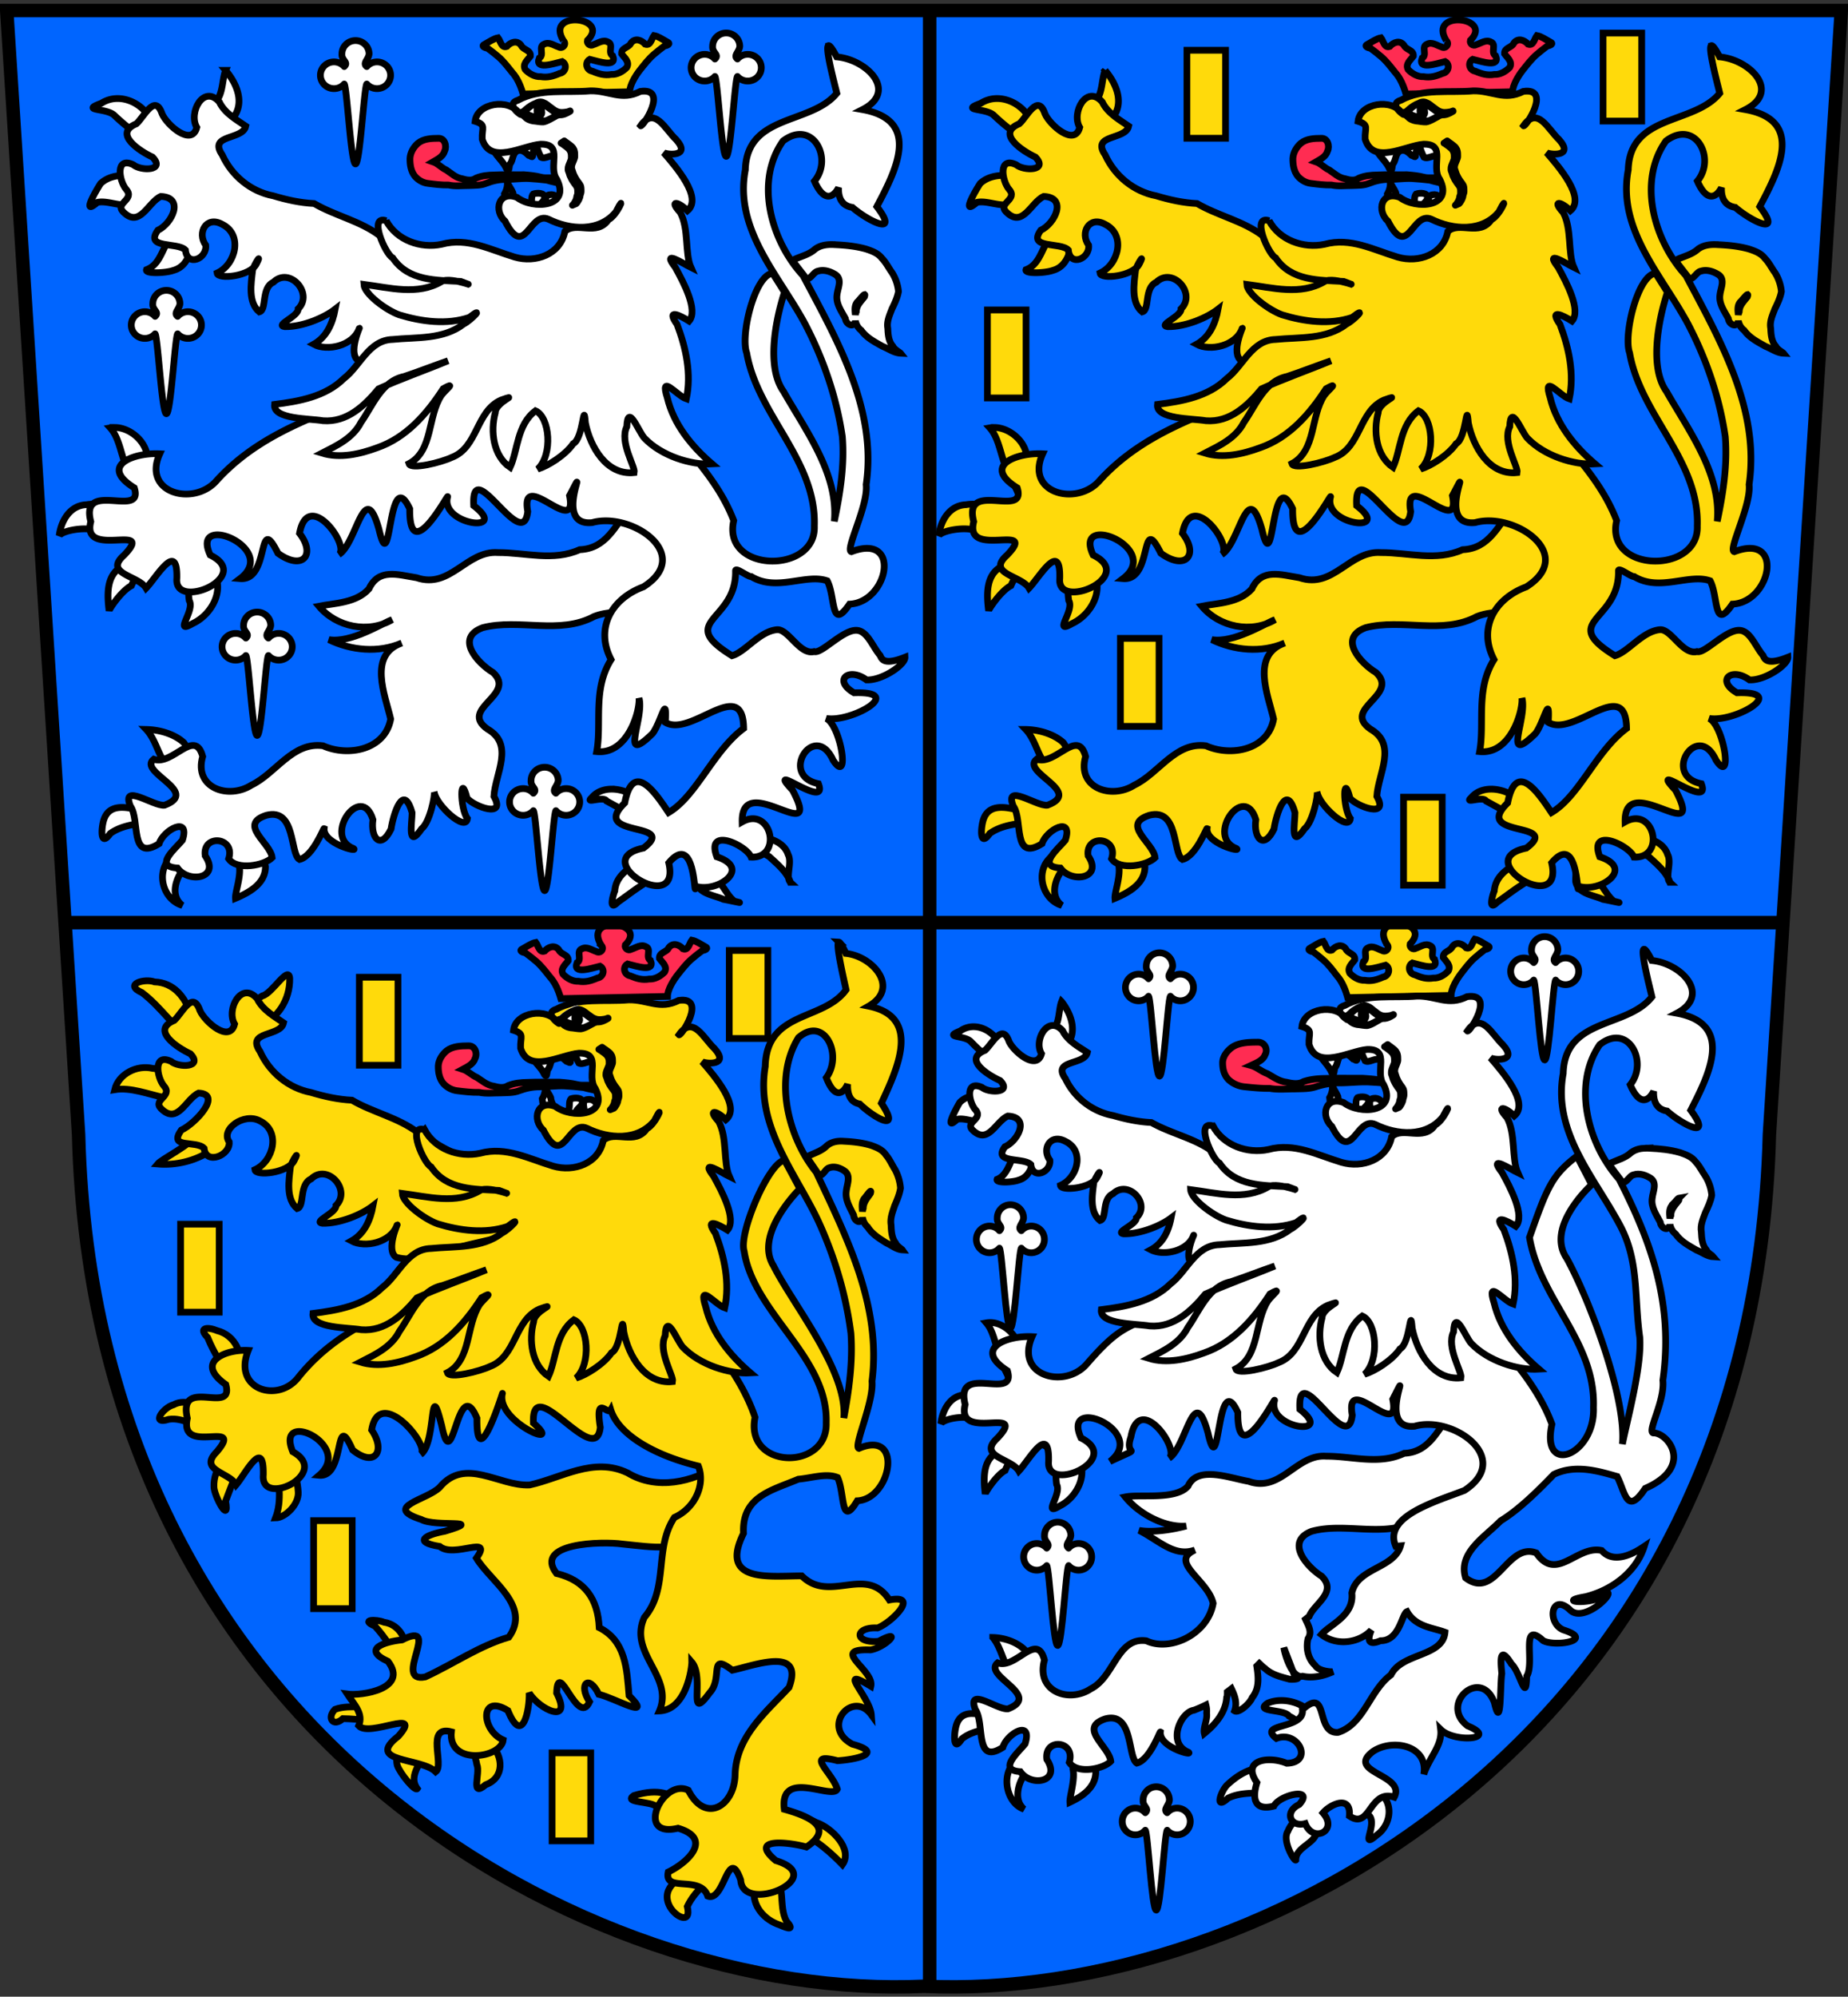 <svg xmlns="http://www.w3.org/2000/svg" width="1373.313" height="1482.945"><rect width="100%" height="100%" fill="#333333" stroke="none"/><path d="m-303.39-208.881 53.406 834.843c11.444 447.112 380.914 644.12 628.25 632.532 247.336 11.588 616.806-185.42 628.25-632.532l53.406-834.843H-303.39z" style="fill:#0065ff;fill-opacity:1;stroke:#000;stroke-width:10;stroke-linecap:butt;stroke-linejoin:miter;stroke-miterlimit:4;stroke-opacity:1;stroke-dasharray:none" transform="translate(308.39 216.697)"/><g style="stroke-width:5;stroke-miterlimit:4;stroke-dasharray:none"><g style="stroke:#000;stroke-width:5;stroke-miterlimit:4;stroke-dasharray:none"><path d="M-44.203-186.566c-5.57 0-10.087 4.436-10.087 9.92-.406 4.897 5.195 6.115 1.71 9.383-1.85-2.1-4.561-3.452-7.607-3.452-5.57 0-10.087 4.436-10.087 9.92 0 5.482 4.516 9.918 10.087 9.918 3.037 0 5.757-1.33 7.607-3.418 2.006 2.203 5.016 59.348 8.377 59.348 3.362 0 6.372-57.145 8.378-59.348a10.137 10.137 0 0 0 7.607 3.418c5.57 0 10.087-4.436 10.087-9.919 0-5.483-4.517-9.92-10.087-9.92-3.047 0-5.757 1.353-7.607 3.453-3.352-2.54 1.318-5.202 1.709-9.384 0-5.483-4.517-9.919-10.087-9.919zM231.272-192.188c-5.57 0-10.087 4.436-10.087 9.92-.406 4.897 5.195 6.116 1.709 9.383-1.85-2.1-4.56-3.452-7.607-3.452-5.57 0-10.087 4.436-10.087 9.92 0 5.482 4.517 9.918 10.087 9.918 3.037 0 5.758-1.33 7.607-3.418 2.006 2.203 5.016 59.349 8.378 59.349 3.361 0 6.371-57.146 8.377-59.349a10.137 10.137 0 0 0 7.607 3.418c5.57 0 10.087-4.436 10.087-9.919 0-5.483-4.516-9.919-10.087-9.919-3.046 0-5.757 1.352-7.607 3.452-3.351-2.539 1.319-5.202 1.71-9.383 0-5.484-4.517-9.92-10.087-9.92zM-184.751-1.042c-5.57 0-10.087 4.436-10.087 9.92-.406 4.897 5.195 6.115 1.71 9.382-1.85-2.1-4.561-3.451-7.608-3.451-5.57 0-10.086 4.436-10.086 9.919 0 5.483 4.516 9.919 10.086 9.919 3.038 0 5.758-1.33 7.607-3.418 2.006 2.203 5.017 59.348 8.378 59.348 3.362 0 6.372-57.145 8.378-59.348a10.137 10.137 0 0 0 7.607 3.418c5.57 0 10.086-4.436 10.086-9.92 0-5.482-4.516-9.918-10.086-9.918-3.047 0-5.758 1.352-7.607 3.451-3.352-2.538 1.318-5.202 1.709-9.383 0-5.483-4.517-9.92-10.087-9.92zM-117.288 237.89c-5.57 0-10.087 4.436-10.087 9.92-.406 4.897 5.195 6.115 1.71 9.382-1.85-2.1-4.561-3.452-7.607-3.452-5.57 0-10.087 4.437-10.087 9.92s4.516 9.919 10.087 9.919c3.037 0 5.757-1.33 7.606-3.418 2.007 2.203 5.017 59.348 8.378 59.348 3.362 0 6.372-57.145 8.378-59.348a10.137 10.137 0 0 0 7.607 3.418c5.57 0 10.087-4.436 10.087-9.92 0-5.482-4.517-9.919-10.087-9.919-3.047 0-5.758 1.353-7.607 3.452-3.352-2.539 1.318-5.202 1.709-9.383 0-5.483-4.517-9.92-10.087-9.92zM96.345 353.14c-5.57 0-10.086 4.435-10.086 9.919-.407 4.897 5.194 6.116 1.709 9.383-1.85-2.1-4.56-3.452-7.607-3.452-5.57 0-10.087 4.436-10.087 9.92 0 5.482 4.517 9.918 10.087 9.918 3.037 0 5.757-1.33 7.607-3.418 2.006 2.203 5.016 59.349 8.377 59.349 3.362 0 6.372-57.146 8.378-59.349a10.137 10.137 0 0 0 7.607 3.418c5.57 0 10.087-4.436 10.087-9.919 0-5.483-4.517-9.919-10.087-9.919-3.046 0-5.757 1.352-7.607 3.452-3.351-2.539 1.318-5.202 1.71-9.383 0-5.484-4.517-9.92-10.088-9.92z" style="fill:#fff;stroke:#000;stroke-width:5;stroke-linecap:round;stroke-linejoin:round;stroke-miterlimit:4;stroke-opacity:1;stroke-dasharray:none;stroke-dashoffset:0" transform="translate(308.39 216.697)"/></g><g style="stroke-width:5;stroke-miterlimit:4;stroke-dasharray:none"><path transform="translate(-9.063 -.622)" d="M176.75 52.906c-3.178 7.417-1.188 21.049-11.156 26.282-9.424 7.295-3.536 26.61-15.938 30.874-12.849-1.388-24.015-10.392-29.375-22.03-6.982-12.214-23.528-18.723-36-10.657-15.739 5.684 3.27 3.398 9.406 8.594 8.744 8.224 17.446 15.571 29.032 19.687 8.719 5.608 13.88 26.99-1.719 25.531-12.262.627-27.087-3.548-37.125 5.688-3.154 4.75-15 24.993-2.406 14.031 10.016-2.082 23.338 7.498 30.5-3.625 4.495-13.516 20.528-11.498 29.469-3.875 10.833 7.589 5.91 22.978-2.188 30.625-9.726 6.876-9.213 22.367-21.313 26.875-1.267 3.296 14.484 2.55 19.844.563 13.658-3.675 13.72-20.246 16.281-31.531 6.482-17.807 6.34-36.77 6.75-55.407-.426-14.765 14.297-19.274 22.72-28.062 7.098-11.151.834-24.652-6.782-33.563zM94.375 318.125a18.374 18.374 0 0 0-3.344.281c7.372 8.19 7.992 21.995 13.406 32.188 3.388 9.548 11.509 18.702 8.938 29.437-13.79 1.937-26.301-6.908-40-4.562-12.307.433-18.954 11.967-20.313 22.969 2.375-3.594 17.648-6.554 26.22-4.188 12.783.596 25.956 2.64 38.312 2.313 2.733 10.87-9.226 19.77-17.781 24.75-12.059 6.403-11.083 21.397-9.688 32.937.431-1.82 9.568-15.153 16.594-18.625 5.129-12.088 17.567-25.272 31.875-20.25 12.859 5.16 9.361 20.467 11.094 31.313 4.56 7.432-12.365 25.621 2.625 17 14.198-6.57 24.673-25.55 14.375-39.688-12.708-18.785-28.174-35.703-39.313-55.563-6.866-8.576-9.546-19.314-9.063-30.187-1.868-10.87-13.122-20.065-23.937-20.125zm23.344 224.25c7.004 7.393 8.672 18.512 14.969 26.563 5.382 8.81 17.776 16.07 16.5 27.406-6.22 10.229-21.25 9.255-31.625 7.343-9.811-2.442-25.725-8.04-30.844 4.47-2.325 5.147-3.913 23.117 4.312 11.468 12.846-9.121 30.042-6.557 44.406-12.063 6.939-.697 28.303-6.829 19.47 5.25-1.663 11.893-12.212 17.662-19.72 25.563-10.339 10.77-4.835 30.448 9.344 34.688-9.412-7.158-4.81-20.843 1.906-28.188 8.511-9.53 7.963-27.702 21.688-31.5 15.876-2.442 19.05 17.213 18.5 28.938 2.158 8.287-2.952 20.965-2.563 25.5 10.051-4.214 22.448-10.944 22.25-23.657-2.417-11.168-14.41-16.901-18.03-27.75-3.548-12.234-17.094-14.57-24.032-23.906-7.173-12.946-10.343-28.002-18.531-40.281-7.32-6.713-18.595-9.63-28-9.844zm345.531 44.344c-5.546.077-10.892 1.941-14.531 6.437-5.349 4.79 8.856-1.604 11.125 2.407 11.033 5.966 21.905 12.421 33.844 16.468 8.079 1.572 13.308 8.907 5.968 15.594-4.122 7.563-13.355 9.087-18.75 15.406-7.507 3.98-14.367 10.16-14.969 19.25-1.467 3.44-4.717 15.646 2.282 8.344 7.546-5.255 14.415-10.814 22.406-15.375 4.126-6.9 2.001-17.32 11.125-21.938 5.906-4.14 15.609-11.567 21.375-3.375 7.01 6.733 2.976 16.923 3.25 25.188 1.443 9.355 13.24 10.242 20.344 13.469 3.325.532 19.11 4.042 8.093 1.343-6.3-4.746-9.04-14.908-17.312-18.968-4.161-9.243-5.673-21.21-.844-30.469 6.068-6.867 15.823-.813 22.782 1.469 8.073 3.54 13.502 10.65 21.187 14.812 5.122 4.708 11.231 9.807 14.438 15.907-.597-4.873 2.241-12.564-.344-17.407-2.541-7.926-10.863-11.508-18.719-12.843-9.291-2.546-18.658-5.327-27.344-9.5-8.103-1.726-16.725-6.556-25.281-5.094l-1.438.5-1.5.218c-7.719 4.496-18.204 3.281-23.53-4.312-4.913-7.427-12.61-12.521-21.094-14.875-3.815-1.7-8.25-2.717-12.563-2.656zm131.813 65.968c.16 1.305.549 2.43 1.375 3.22a20.718 20.718 0 0 0-1.375-3.22z" style="fill:#fff;stroke:#000;stroke-width:5;stroke-linecap:butt;stroke-linejoin:miter;stroke-miterlimit:4;stroke-opacity:1;stroke-dasharray:none"/><g style="stroke-width:5;stroke-miterlimit:4;stroke-dasharray:none"><path style="fill:#ff2c52;fill-opacity:1;stroke:#000;stroke-width:5;stroke-linecap:butt;stroke-linejoin:miter;stroke-miterlimit:4;stroke-opacity:1;stroke-dasharray:none" d="M109.495-79.88c-3.773-1.241-7.738-1.793-11.527-2.997-4.463-.582-9.026-.929-13.584-1.227-5.673-.19-11.303.676-16.96.695-4.944-.048-9.797 1.014-14.38 2.846-4.132 1.734-8.6 1.496-12.97 1.692-5.001-.034-10.272.686-15.116-.417-5.206.105-10.232-.542-15.341-1.198-3.894-.457-7.172-2.508-9.604-5.2-3.061-3.732-3.787-8.654-3.725-13.316.2-4.348 2.647-8.43 5.834-11.255 4.217-3.453 9.961-3.686 15.181-3.707 4.875-.29 6.49 5.822 4.714 9.47-1.179 4.11-5.153 6.039-8.557 7.999 3.569 1.2 6.284 4.51 9.841 6.06 3.727 2.487 7.027 5.78 11.738 6.486 3.304.988 7.24 1.79 10.245-.436 4.322-1.837 8.944-2.32 13.587-2.366 7.378-.377 14.788-.069 22.18-.169 4.207.358 8.321.695 12.455 1.796 4.078 1.117 8.423-.244 12.464 1.015 2.225-.48 7.442 2.931 3.525 4.23z" transform="translate(308.39 216.697)"/><path style="fill:#fff;stroke:#000;stroke-width:5;stroke-linecap:butt;stroke-linejoin:miter;stroke-miterlimit:4;stroke-opacity:1;stroke-dasharray:none" d="M58.802-104.38c2.72 4.707 7.195 8.22 9.34 13.262 2.359 3.21 1.398-3.028 2.791-4.188 1.946-2.802 1.542-7.01 4.559-9.027 3.548-2.053 6.594.744 9.018 3.057 1.462.337 3.177 2.324 2.931-.424.475-2.794.822-5.905 2.804-8.01.48 3.454 1.809 6.72 3.459 9.814 3.144 1.59 7.099-2.131 10.798-1.016 4.138.328 5.222 5.134 7.765 7.666 2.126 3.489 3.935 7.183 4.845 11.182 1.456 4.607 2.052 10.105-.589 14.4-1.694 2.816-7.754 5.642-9.26 1.334.085-3.765-3.533-6.374-7.092-5.732-4.676.439-2.53 6.104-2.342 9.102.797 4.073-4.627 4.013-6.148 1.494-.616-3.61 4.354-4.868 4.6-8.384.28-3.932-5.796-3.666-8.381-2.796-2.237 2.44-.294 6.402-2.238 9.128-1.924 2.382-6.275 2.395-8.613.668-1.483-3.473-3.958-6.713-4.291-10.667-1.327-3.301-4.2-6.18-4.5-9.967.988 3.83.098 7.634-1.808 10.92.383 3.406.818 7.692 3.816 9.84 3.692 1.812 7.32 4.209 11.57 4.33 4.364.351 8.704.79 13.05 1.32 4.587.016 9.176.002 13.764.007 3.06-1.589 6.693-1.52 9.733-3.22 5.676-2.486 8.994-8.777 8.973-14.827.894-3.848.33-7.661-.307-11.43-.391-5.225-3.958-9.313-6.01-13.92-2.18-4.349-4.158-9.735-9.189-11.466-3.57-.53-6.786-2.855-10.511-2.335-7.614-.299-14.609 3.756-22.208 3.53-4.537.553-9.146.337-13.65 1.173-2.4.54-8.395.32-7.769 3.64.327.54.777.993 1.09 1.541z" transform="translate(308.39 216.697)"/><path style="fill:#ffda0b;fill-opacity:1;stroke:#000;stroke-width:5;stroke-linecap:butt;stroke-linejoin:miter;stroke-miterlimit:4;stroke-opacity:1;stroke-dasharray:none" d="M110.24-186.566c2.807 2.61-.549 6.528-3.56 4.697-3.479-1.074-7.117-4.013-10.807-1.97-4.456 1.737.497 7.977-3.498 10.248-3.54 9.016 10.35 4.228 17.053 2.595 4.033 2.355 2.442 8.148-1.968 8.836-4.947 2.122-9.005 3.247-14.086 2.398-4.269.25-8.48-2.18-11.431-5.223-2.343-4.211 1.857-7.213 3.841-10.019.404-4.735-5.42-4.42-7.027-8.179-3.08-3.893-7.726-2.148-10.557 1.018-4.009 1.354-4.666-4.144-6.496-6.47-3.202.587-6.633 3.016-9.714 4.697-3.476 1.531.245 2.81 2.03 3.12 2.675 1.934 5.354 4.108 7.934 6.274 3.822 3.297 6.917 7.402 10.088 11.366 4.136 4.519 6.538 10.363 8.245 16.293l79.27-1.643c.002-4.85 4.204-11.887 7.746-16.325 3.17-3.965 6.265-8.036 10.088-11.333 2.58-2.167 5.228-4.373 7.902-6.307 1.786-.31 5.507-1.589 2.03-3.12-3.08-1.681-6.512-4.11-9.713-4.698-1.831 2.326-2.488 7.825-6.497 6.471-2.83-3.166-7.478-4.878-10.557-.985-1.608 3.76-7.4 3.411-6.996 8.146 1.985 2.805 6.184 5.84 3.842 10.052-2.951 3.042-7.194 5.473-11.463 5.223-5.08.849-9.138-.276-14.086-2.398-4.41-.689-6-6.482-1.968-8.837 6.703 1.634 20.594 6.422 17.054-2.595-3.996-2.27.958-8.51-3.498-10.248-3.691-2.042-7.33.863-10.807 1.938-2.447 1.487-5.09-.805-4.498-3.12 17.682-17.639-31.835-22.863-17.896.098z" transform="translate(308.39 216.697)"/><path style="fill:#fff;stroke:#000;stroke-width:5;stroke-linecap:butt;stroke-linejoin:miter;stroke-miterlimit:4;stroke-opacity:1;stroke-dasharray:none" d="M-74.933-65.524c15.763 9.21 34.23 12.812 48.919 24.002C-9.134-31.033 8.167-20.94 27.338-15.155c11.61 4.95 28.381 6.218 31.637 21.007 6.992 15.59-7.53 25.696-20.792 29.462-13.988 4.303-28.662 6.103-42.44 11.301-12.075 3.278-25.218 7.997-37.647 4.574-8.545-5.003 1.778-26.83.458-23.897-4.618 12.952-23.795 17.09-33.842 11.723 9.758-5.464 14.014-15.57 16.008-26.125-8.081 6.302-24.231 13.308-37.617 13.026-7.456-1.194 10.551-7.682 10.085-13.215 11.644-11.47-6.37-31.674-18.463-19.768-9.201 4.199-4.592 20.435-10.398 22.029-8.521-7.047-6.116-21.18-4.986-30.992.981-3.982 7.575-14.033 2.768-4.611-4.594 9.227-28.55 11.747-29.202 6.771 13.935-6.328 19.423-28.571 3.811-36.234-11.768-6.554-18.907 6.2-12.23 15.542 1.03 9.96-13.749 16.359-15.08 3.585-5.906-6.175-30.59-.6-20.52-14.683 10.495-4.87 20.09-24.393 2.226-25.16-9.574 4.343-15.602 24.052-28.045 11.395-6.143-6.58 9.112-9 2.273-16.667-5.424-6.55-8.13-24.587 5.271-18.281 5.65 4.823 24.238 4.677 14.367-5.634-9.094-4.183-29.804-17.422-11.986-24.773 5.729-5.172 13.755-22.929 19.097-7.3 3.622 8.319 22.012 24.498 25.771 10.037-6.466-11.073 5.162-32.266 16.754-18.906 4.072 8.707 14.055 13.992 19.642 17.922-2.224 10.6-28.171 5.776-17.5 21.36 7.067 15.505 21.084 27.19 37.921 30.41 9.886 2.966 20.052 5.234 30.388 5.733zM159.508 160.493c-10.699 13.032-17.266 30.314-37.132 31.063-19.572 8.83-40.413 2.084-60.713 2.156-23.41-1.69-35.312 27.274-60.453 18.676-14.172-2.238-28.137-7.281-35.438 8.284-9.451 10.625-26.053 10.608-37.187 12.862 12.928 15.51 36.847 20.425 54.444 9.982-8.349 3.247-30.725 17.519-47.017 14.856 16.637 8.093 36.872 10.01 54.086 2.542-25.082 8.848-12.363 38.438-8.148 56.406-4.143 23.018-31.818 28.186-50.323 19.86-22.733-3.008-34.864 20.44-53.18 29.224-16.977 10.87-42.957 2.206-36.217-21.27-5.85-21.66-22.349 7.111-36.411 2.052-11.982 9.658 35.085 24.012 8.085 34.143-8.13 1.063-32.37-17.025-25.457.603 7.442 9.94-.912 41.763 21.381 27.996 3.206-10.384 23.484-21.112 17.34-2.592-5.046 6.136-21.744 19.532-3.7 20.65 8.404 11.623 32.066 7.704 20.622-9.088-2.351-16.31 22.74-14.195 17.453 2.223 6.12 8.997 26.772 4.878 32.31-.865-1.223-11.024-25.642-24.63-4.22-31.474 21.94-5.592 17.275 28.649 24.557 32.862 10.001-2.358 17.827-23.393 18.326-23.115-1.076 11.348 25.872 17.963 21.867 15.018-23.293-8.839 5.703-49.701 14.37-21.5-1.888 13.904 5.88 22.69 13.465 6.993 1.696-11.164 9.153-34.985 15.63-12.131-.033 7.67-3.834 27.762 7.085 11.915 6.262-4.996 10.115-25.266 9.35-27.222 1.233 9.514 23.476 30.02 24.678 19.642-5.716-7.547-5.468-35.68-.256-15.085 5.465 6.231 29.293 15.136 19.936-1.417.975-16.9 15.413-38.363-4.676-49.913-21.817-15.253 21.916-25.264 4.092-42.023-11.548-6.907-28.587-25.69-7.69-33.343 27.013-6.995 56.989 5.54 82.714-8.302 18.761-7.48 46.399 1.779 58.513-18.067 13.304-20.022 8.904-53.654-15.524-62.692-5.352-1.746-11.215-1.585-16.562.09z" transform="translate(308.39 216.697)"/><path style="fill:#fff;stroke:#000;stroke-width:5;stroke-linecap:butt;stroke-linejoin:miter;stroke-miterlimit:4;stroke-opacity:1;stroke-dasharray:none" d="M624.75 34.531c-2.891.913 4.782 29.39 6.188 35.313-19.106 23.514-66.843 15.206-68 56.937-8.456 44.27 25.226 78.62 44.5 114.594 13.608 26.044 23.366 54.483 27.593 83.531 1.712 21.178-1.608 42.203-5.968 62.906 3.16-35.035-20.962-66.98-37.72-96.437-16.754-23.544.72-73.75.72-73.75l-8.844-14.063c-13.275 1.367-24.12 45.994-19.25 59.188 8.084 46.457 52.002 79.523 50.281 128.594 1.405 35.834-68.77 34.804-59.938-4.063-12.604-32.97-39.71-57.805-61.937-84.25-32.664-25.91-73.914-37.727-111.563-54.406-41.678 10.882-85.046 22.754-117.25 53.063-34.818 13.509-68.328 27.664-94.28 56.718-17.217 18.315-54.627 8.126-41.5-20.75-19.04-1.018-45.596 8.704-18.907 25.281 7.46 23.365-40.564-6.533-32.344 25.094-7.151 28.286 48.654.044 24.75 24.906-15.622 13.867 10.89 15.181 16.344 24.5 7.88-8.19 23.542-35.935 22.844-7.25-2.302 24.516 57.671-1.304 24.812-17.312-15.232-32.754 51.887-5.036 22.219 17.469 22.624 1.948 12.26-50.574 28.125-18.813 18.335 13.242 28.357 1.175 16.031-14.812 6.352-33.807 38.03 9.42 29.156 15.781 13.618-8.398 18.855-57.845 29.907-18.656 9.254 39.758 6.508-49.898 22.844-15.344-.44 44.655 29.955-14.027 28.093-8.688-5.397 20.788 46.702 27.296 19.438 6.375-2.125-39.705 36.418 36.437 40.156 4.344-5.89-33.363 37.557 20.754 31.031-11.781 16.932-32.111-13.556 23.112 16.875 20 29.119-8.204 75.87 23.737 38.063 47.719-24.218 8.984-35.975 31.175-24 54.031-13.944 22.112-6.821 47.313-10.719 68.344 23.423 2.332 32.309-30.827 31.438-39.719 4.188 14.512-15.115 50.99 10.093 26.25 6.43-8.61 10.691-31.016 9.469-8.281 18.944 11.668 57.743-35.22 58.188 4.531-22.595 16.725-34.953 50.158-55.782 62.5-9.166-13.678-26.249-39.746-32.594-7.156-26.873 26.197 40.838 13.41 13.907 33.531-42.21 8.573 28.231 51.163 18.812 10.969 20.51-24.31 18.788 30.263 20.031 17.343 15.66 5.207 42.319-13.044 15.72-21.843-8.5-22.781 21.9-8.631 25.437.218 23.779 1.049 15.021-38.345-6.625-26.156-.874-39.532 61.06 21.127 37.437-23.562-21.794-23.238 27.245 15.924 19.219-4.782-29.722-5.987-2.685-47.189 10.906-17.5 12.796 19.366 5.998-25.366-5.062-31 18.54 3.252 59.67-20.37 20.687-19-15.937-9.183-4.223-19.511 9.25-9.593 11.67.49 28.85-11.33 28.55-16.845-14.19 5.64-17.072 2.432-18.394-1.218-5.61-6.563-9.215-17.38-16.59-18.66-10.271-1.784-26.795 17.581-32.529 15.68-10.732 2.84-19.2-17.087-27.724-16.24-12.996 1.29-23.471 16.595-33.313 19.314-42.203-26.094 3.5-25.25 2.636-63.019-.07-3.067 9.147 4.477 11.74 4.269 18.853 11.452 40.687-2.49 56.405 3.125 6.216 11.598 2.377 38.12 16.563 17.313 28.678-1.23 39.071-53.25 1.406-38.938-5.03-1.1 12.64-34.263 10.969-49.844 8.155-56.108-21.743-107.551-46.969-155.25-23.632-25.664-36.201-69.7-14.843-99.937 21.897-16.668 37.48 12.919 23.375 29.812 6.774 15.393 13.782 12.767 17.937 4.844-.28 6.982 1.926 13.354 10.25 14.656 10.445 9.186 36.003 22.888 18.188-.594 13.371-25.417 34.131-64.06-10.72-72.03 26.685-13.543 3.394-37.157-19.124-39.157-3.343-6.324-5.209-8.623-6.094-8.344zm2.75 147.719c-4.455-.075-9.024.66-12.688 3.375-4.175 3.814-9.767 5.197-14.843 7.375-.666.537-2.042.82-1.75 1.5l8.531 11.031c3.518 5.829 6.29-2.971 10.219-3.531 4.316-1.393 9.152.209 12.875 2.531 5.37 3.48 1.809 9.973 1.281 14.844-1.063 6.67 3.236 12.342 6.188 17.875.385 4.132 6.048 7.35 7.406 1.875.012-.073.02-.146.03-.219.526 2.77 2.002 5.34 4.345 7.094 3.942 5.535 10.084 8.626 15.843 11.875 4.409 1.723 8.508 4.868 13.344 5.094-.532-.674-4.698-2.81-5.656-5.125-3.255-3.691-3.588-8.658-3.813-13.344-.942-5.084 1.333-9.786 3.063-14.406 2.003-4.107 4.103-8.46 4.875-12.938-.456-4.906-2.084-9.757-4.719-13.937-2.566-3.548-4.473-7.59-7.562-10.719-2.878-3.858-7.49-5.48-11.875-6.938-7.53-2.114-15.39-2.884-23.188-3.218-.63-.04-1.27-.083-1.906-.094zm24 37.188c.324-.058.366.367-.031 1.593-2.535 3.363-5.933 6.363-6.063 11.031a12.15 12.15 0 0 0-.687 2.438c-.317-3.347-.841-6.728 1.406-9.531.984-.785 4.404-5.36 5.375-5.531z" transform="translate(-9.063 -.622)"/><path style="fill:#fff;stroke:#000;stroke-width:5;stroke-linecap:butt;stroke-linejoin:miter;stroke-miterlimit:4;stroke-opacity:1;stroke-dasharray:none" d="M-21.397-52.749C-13.582-38.25 4.143-31.94 19.837-35.28c19.35-5.291 36.457 4.23 54.291 9.535 15.533 4.56 33.916-1.923 37.26-19.034 8.501-7.845 23.71 3.914 32.325-8.717 7.275-3.792 13.58-21.495 5.717-5.99-12.376 15.336-34.287 13.521-50.17 5.631-14.347-6.534-17.399 30.546-32.305 1.48-8.685-7.876-4.95-22.863 8.761-17.755 12 9.272 40.203 7.32 29.72-13.28-7.062-9.707 5.545-26.557-12.147-26.192-13.347 1.092-37.369 15.716-43.322-3.727-.406-8.272 3.288-10.614-5.274-13.29 1.586-13.637 24.83-17.116 32.574-6.108 6.075 4.528-11.885-6.164-.768-9.514 16.28-9 35.988-5.375 53.862-6.97 14.063-.245 22.99 7.579 37.12.404 21.402-3.061 1.5 27.132.155 25.546 10.45-15.068 18.319 2.69 26.378 10.17 11.456 12.74-5.976 11.491-9.162 9.784 9.263 10.694 29.036 33.517 17.648 43.087-6.496-6.663-14.208-8.344-5.419 1.247 6.678 12.133 3.33 30.377 8.007 40.923-5.661-2.776-22.408-13.9-11.713-.188 6.034 10.93 17.32 31.903 10.327 39.99-6.602-4.137-17.532-9.665-8.92 2.509 6.603 17.47 10.81 36.676 6.881 55.271-7.401-2.554-20.048-19.42-14.144-.771 4.681 19.713 18.214 36.214 33.3 49.104-15.86.96-37.802-6.074-50.242-19.1-4.358-4.584-12.404-26.77-13.171-8.558-5.634 11.37 6.395 29.712 5.525 34.097-20.697 2.22-32.786-19.374-36.275-36.89-1.504-17.996-1.372 11.419-9.062 15.4-5.896 8.58-18.798 16.558-26.339 18.856 11.385-10.822 8.931-38.601-1.678-43.275-13.82 10.229-13.133 29.53-18.887 42.011-12.556-8.5-14.767-26.744-11.032-40.62.098-8.065 19.506-14.649 4.168-9.307-18.67 8.447-17.032 35.217-36.535 42.544-7.693 3.69-30.34 9.387-31.769 4.63 18.037-9.527 13.72-35.084 24.064-50.689 3.424-4.603 11.463-10.53 1.387-4.97C8.902 90.63-6.481 108.379-28.073 115.825c-12.837 4.768-27.76 8.122-41.014 4.013 10.955-5.633 22.915-11.056 28.968-22.869 8.867-12.596 15.292-30.678 32.11-34.062 10.954-3.634 21.674-7.926 32.595-11.654-17.12 7.113-35.011 13.308-51.63 20.854-10.459 12.573-23.52 25.058-41.311 23.67-10.381-1.768-37.326-.99-36.007-12.103 18.291-2.311 37.816-5.728 51.484-19.218 12.24-9.338 18.517-28.59 36.221-29.03 17.913-1.799 37.65.213 52.828-11.472 5.443-2.67 16.27-14.18 4.144-4.884-16.75 5.61-35.442 3.118-51.991-1.925-10.1-3.62-25.955-15.562-26.32-22.639C-18.925-3.022 2.013 2.95 19.821-7.63c7.049-4.195 32.891 7.171 14.195-.05-18.285-.962-38.919-.21-50.56-17.489-5.393-2.458-18.476-32.236-4.854-27.58z" transform="translate(308.39 216.697)"/><path style="fill:#fff;fill-opacity:1;stroke:#000;stroke-width:5;stroke-linecap:round;stroke-linejoin:round;stroke-miterlimit:4;stroke-opacity:1;stroke-dasharray:none;stroke-dashoffset:0" d="M79.355-133.435c.766.208 1.418-.319.372.296.307-.25 2.161-1.755 2.935-2.511 2.189-1.897 4.68-3.458 7.404-4.45 1.733-1.055 3.873-1.226 5.673-.24 2.08.748 3.566 2.45 5.391 3.623 1.453 1.093 2.855 2.285 4.593 2.909 2.312.955 4.914.646 7.308.212.648-.01 3.33-1.224 1.734-.513-1.16 1.035 1.677-.656.14.297-2.242 1.351-4.724 2.594-7.416 2.446-.598-.049-2.581.732-2.13.483.59-.329-1.098.633-1.418.853-2.766 1.446-5.429 3.268-8.532 3.904-2.55.138-5.047-.56-7.578-.724-2.312-.367-4.623-1.308-6.18-3.114-1.138-.541-2.87-3.268-.42-2.895 1.736.512 3.154 1.753 4.92 2.214 1.494.527 3.08 1.222 4.688.972.793-.373.91-.378.144.05.54-1.506-.341-2.952-.256-4.531-.034-1.723.138-4.081 2.002-4.8 1.594.897 1.134 3.51 1.453 5.148.507 2.166-1.366 3.933-3.173 4.737 1.18-.74.8-.368-.129.086.416-.497 1.424-1.076.213-.358-.286.184 1.617-.94.253-.142-.296.186 1.335-1.028 1.438-1.693.738-1.812.038-3.835-.17-5.705-.329-.736-.824-1.796.267-1.814-1.414 1.693-.991 4.02-.888 6.044 1.105 1.73-.51 3.677-2.344 3.745-1.965.165-3.802-.797-5.607-1.435-1.34-.674-2.92-1.38-4.095-2.074 1.53-1.142 1.677 1.606 2.911 1.945 2.173 2.469 5.616 2.988 8.718 3.24 2.395.371 5 .802 7.24-.416 2.069-.923 4.072-1.998 6.016-3.16-1.564.895 1.766-1.014.103-.046 1.57-1.191 3.572-1.227 5.446-1.405 1.436-.102 2.67-.878 3.955-1.446-1.959 1.17 2.078-1.533.835-.272-2.515 1.357-5.484 1.65-8.293 1.455-3.497-.445-6.05-3.086-8.807-5.015-1.634-1.392-3.615-2.55-5.777-2.756-2.007.094-3.704 1.302-5.552 1.962.813-.46.88-.501-.017.027-2.765 1.589-4.687 4.42-7.652 5.665-1.253.223-.105-.645.282-.798z" transform="translate(308.39 216.697)"/><path style="fill:#fff;fill-opacity:1;stroke:#000;stroke-width:5;stroke-linecap:round;stroke-linejoin:round;stroke-miterlimit:4;stroke-opacity:1;stroke-dasharray:none;stroke-dashoffset:0" d="M428.41 105.287c1.182.953 2.47 1.76 3.672 2.687.815.66 1.69 1.271 2.386 2.062.38.444.629.973.932 1.466.231.36.347.774.452 1.185.155.55.253 1.11.288 1.68.032.628.045 1.257.052 1.886.022.482.01.948-.1 1.419-.103.498-.302.966-.478 1.441-.168.385-.293.786-.448 1.176-.213.43-.373.884-.556 1.327-.167.409-.338.817-.46 1.242-.079.382-.203.749-.258 1.136-.05.453-.056.91-.059 1.365-.005.472.16.903.327 1.334.257.718.47 1.45.722 2.17.161.466.32.934.526 1.384.268.582.545 1.161.841 1.73.284.583.63 1.133.968 1.686.496.84 1.067 1.626 1.654 2.404.55.698 1.054 1.417 1.463 2.206.33.62.433 1.293.502 1.982.062.635.07 1.273.073 1.91.036.733-.014 1.309-.221 2.012-.128.49-.318.96-.444 1.448-.13.414-.139.855-.245 1.274-.05.198-.16.495-.227.688-.244.681-.567 1.328-.915 1.96-.343.505-.613 1.057-.966 1.554-.194.266-.449.476-.676.712l-.085.116-2.689 1.147h0l.093-.102c.166-.302.47-.469.682-.736.427-.44.63-1.041 1.015-1.517.351-.616.672-1.252.93-1.914.235-.647.39-1.233.462-1.922.11-.507.313-.978.455-1.475.1-.31.228-.627.256-.955.028-.323-.026-.652-.002-.976 0-.631-.002-1.263-.046-1.893-.062-.654-.163-1.29-.458-1.885a11.078 11.078 0 0 0-1.42-2.174 46.963 46.963 0 0 1-1.678-2.418c-.347-.556-.718-1.1-.99-1.698a47.405 47.405 0 0 1-.847-1.74 8.39 8.39 0 0 1-.546-1.412c-.232-.719-.415-1.454-.716-2.15-.2-.46-.36-.926-.391-1.431.004-.466.01-.932.049-1.396.007-.079.034-.384.049-.468.03-.172.11-.326.153-.493.017-.068.023-.138.034-.207.103-.445.28-.864.447-1.288.2-.436.342-.895.544-1.33.202-.366.265-.786.465-1.152.161-.475.393-.926.498-1.42.002-.007.119-.448.123-.476.038-.287-.026-.588.006-.877.004-.625.007-1.251-.03-1.876-.044-.55-.113-1.099-.284-1.625-.091-.385-.206-.77-.41-1.111-.28-.485-.517-.999-.88-1.432-.688-.766-1.485-1.424-2.297-2.052-1.208-.9-2.41-1.828-3.722-2.571l2.426-1.617z" transform="translate(-9.063 -.622)"/></g></g></g><g style="stroke-width:5;stroke-miterlimit:4;stroke-dasharray:none"><g style="stroke-width:5;stroke-miterlimit:4;stroke-dasharray:none"><path style="fill:#ffda0b;fill-opacity:1;stroke:#000;stroke-width:5;stroke-linecap:butt;stroke-linejoin:miter;stroke-miterlimit:4;stroke-opacity:1;stroke-dasharray:none" d="M512.886-164.413c-3.177 7.417-1.187 21.049-11.156 26.282-9.423 7.295-3.536 26.61-15.938 30.875-12.848-1.389-24.015-10.393-29.375-22.032-6.981-12.213-23.528-18.722-36-10.656-15.739 5.684 3.271 3.398 9.407 8.594 8.743 8.224 17.445 15.571 29.031 19.687 8.72 5.608 13.88 26.99-1.719 25.532-12.262.627-27.086-3.549-37.125 5.687-3.154 4.75-15 24.993-2.406 14.031 10.016-2.082 23.338 7.499 30.5-3.625 4.495-13.516 20.529-11.497 29.469-3.875 10.833 7.589 5.91 22.978-2.188 30.625-9.726 6.876-9.213 22.368-21.312 26.875-1.268 3.296 14.484 2.55 19.843.563 13.659-3.675 13.72-20.246 16.282-31.531 6.481-17.807 6.339-36.77 6.75-55.407-.426-14.765 14.296-19.274 22.718-28.062 7.099-11.151.835-24.652-6.78-33.563zm-82.375 265.22a18.374 18.374 0 0 0-3.344.28c7.372 8.19 7.993 21.995 13.407 32.188 3.387 9.548 11.508 18.702 8.937 29.437-13.789 1.937-26.301-6.908-40-4.562-12.307.434-18.954 11.967-20.312 22.969 2.374-3.594 17.647-6.554 26.218-4.188 12.784.597 25.957 2.64 38.313 2.313 2.733 10.87-9.226 19.77-17.781 24.75-12.059 6.404-11.083 21.397-9.688 32.937.432-1.82 9.568-15.153 16.594-18.625 5.13-12.088 17.567-25.272 31.875-20.25 12.859 5.16 9.361 20.467 11.094 31.313 4.56 7.432-12.365 25.621 2.625 17 14.198-6.57 24.673-25.55 14.375-39.688-12.708-18.784-28.174-35.703-39.313-55.562-6.866-8.576-9.545-19.315-9.062-30.188-1.87-10.87-13.123-20.065-23.938-20.125zm23.344 224.25c7.004 7.392 8.672 18.512 14.969 26.562 5.382 8.81 17.776 16.07 16.5 27.406-6.22 10.229-21.25 9.255-31.625 7.344-9.81-2.443-25.725-8.04-30.844 4.468-2.325 5.148-3.913 23.118 4.312 11.47 12.846-9.122 30.042-6.558 44.407-12.063 6.938-.698 28.302-6.83 19.468 5.25-1.662 11.892-12.21 17.662-19.718 25.562-10.34 10.77-4.836 30.448 9.343 34.688-9.411-7.158-4.81-20.842 1.907-28.188 8.51-9.53 7.963-27.702 21.687-31.5 15.877-2.441 19.051 17.213 18.5 28.938 2.158 8.287-2.952 20.965-2.562 25.5 10.05-4.213 22.448-10.944 22.25-23.657-2.418-11.168-14.411-16.901-18.032-27.75-3.547-12.234-17.093-14.57-24.03-23.906-7.174-12.946-10.343-28.001-18.532-40.281-7.32-6.713-18.595-9.629-28-9.844zM799.386 369.4c-5.546.078-10.892 1.941-14.531 6.437-5.349 4.79 8.856-1.604 11.125 2.407 11.033 5.967 21.905 12.421 33.844 16.468 8.08 1.572 13.309 8.908 5.968 15.594-4.122 7.563-13.355 9.087-18.75 15.406-7.507 3.98-14.367 10.16-14.968 19.25-1.467 3.44-4.717 15.646 2.281 8.344 7.546-5.255 14.415-10.814 22.406-15.375 4.127-6.9 2.002-17.32 11.125-21.937 5.906-4.141 15.609-11.568 21.375-3.375 7.01 6.732 2.977 16.923 3.25 25.187 1.443 9.355 13.24 10.242 20.344 13.469 3.325.532 19.11 4.042 8.094 1.344-6.301-4.746-9.04-14.91-17.313-18.97-4.161-9.242-5.673-21.209-.844-30.468 6.068-6.867 15.823-.813 22.782 1.469 8.074 3.54 13.502 10.65 21.187 14.812 5.122 4.708 11.231 9.807 14.438 15.907-.596-4.873 2.242-12.563-.344-17.407-2.541-7.925-10.863-11.508-18.719-12.843-9.29-2.546-18.657-5.327-27.344-9.5-8.103-1.726-16.724-6.556-25.28-5.094l-1.438.5-1.5.219c-7.72 4.495-18.205 3.28-23.532-4.313-4.911-7.427-12.61-12.521-21.093-14.875-3.815-1.7-8.249-2.717-12.563-2.656zM931.2 435.369c.16 1.304.55 2.429 1.375 3.218a20.718 20.718 0 0 0-1.375-3.218z" transform="translate(308.39 216.697)"/><g style="fill:#ffda0b;fill-opacity:1;stroke-width:5;stroke-miterlimit:4;stroke-dasharray:none"><path d="M109.495-79.88c-3.773-1.241-7.738-1.793-11.527-2.997-4.463-.582-9.026-.929-13.584-1.227-5.673-.19-11.303.676-16.96.695-4.944-.048-9.797 1.014-14.38 2.846-4.132 1.734-8.6 1.496-12.97 1.692-5.001-.034-10.272.686-15.116-.417-5.206.105-10.232-.542-15.341-1.198-3.894-.457-7.172-2.508-9.604-5.2-3.061-3.732-3.787-8.654-3.725-13.316.2-4.348 2.647-8.43 5.834-11.255 4.217-3.453 9.961-3.686 15.181-3.707 4.875-.29 6.49 5.822 4.714 9.47-1.179 4.11-5.153 6.039-8.557 7.999 3.569 1.2 6.284 4.51 9.841 6.06 3.727 2.487 7.027 5.78 11.738 6.486 3.304.988 7.24 1.79 10.245-.436 4.322-1.837 8.944-2.32 13.587-2.366 7.378-.377 14.788-.069 22.18-.169 4.207.358 8.321.695 12.455 1.796 4.078 1.117 8.423-.244 12.464 1.015 2.225-.48 7.442 2.931 3.525 4.23z" style="fill:#ff2c52;fill-opacity:1;stroke:#000;stroke-width:5;stroke-linecap:butt;stroke-linejoin:miter;stroke-miterlimit:4;stroke-opacity:1;stroke-dasharray:none" transform="translate(964.518 216.697)"/><path d="M58.802-104.38c2.72 4.707 7.195 8.22 9.34 13.262 2.359 3.21 1.398-3.028 2.791-4.188 1.946-2.802 1.542-7.01 4.559-9.027 3.548-2.053 6.594.744 9.018 3.057 1.462.337 3.177 2.324 2.931-.424.475-2.794.822-5.905 2.804-8.01.48 3.454 1.809 6.72 3.459 9.814 3.144 1.59 7.099-2.131 10.798-1.016 4.138.328 5.222 5.134 7.765 7.666 2.126 3.489 3.935 7.183 4.845 11.182 1.456 4.607 2.052 10.105-.589 14.4-1.694 2.816-7.754 5.642-9.26 1.334.085-3.765-3.533-6.374-7.092-5.732-4.676.439-2.53 6.104-2.342 9.102.797 4.073-4.627 4.013-6.148 1.494-.616-3.61 4.354-4.868 4.6-8.384.28-3.932-5.796-3.666-8.381-2.796-2.237 2.44-.294 6.402-2.238 9.128-1.924 2.382-6.275 2.395-8.613.668-1.483-3.473-3.958-6.713-4.291-10.667-1.327-3.301-4.2-6.18-4.5-9.967.988 3.83.098 7.634-1.808 10.92.383 3.406.818 7.692 3.816 9.84 3.692 1.812 7.32 4.209 11.57 4.33 4.364.351 8.704.79 13.05 1.32 4.587.016 9.176.002 13.764.007 3.06-1.589 6.693-1.52 9.733-3.22 5.676-2.486 8.994-8.777 8.973-14.827.894-3.848.33-7.661-.307-11.43-.391-5.225-3.958-9.313-6.01-13.92-2.18-4.349-4.158-9.735-9.189-11.466-3.57-.53-6.786-2.855-10.511-2.335-7.614-.299-14.609 3.756-22.208 3.53-4.537.553-9.146.337-13.65 1.173-2.4.54-8.395.32-7.769 3.64.327.54.777.993 1.09 1.541z" style="fill:#fff;fill-opacity:1;stroke:#000;stroke-width:5;stroke-linecap:butt;stroke-linejoin:miter;stroke-miterlimit:4;stroke-opacity:1;stroke-dasharray:none" transform="translate(964.518 216.697)"/><path d="M110.24-186.566c2.807 2.61-.549 6.528-3.56 4.697-3.479-1.074-7.117-4.013-10.807-1.97-4.456 1.737.497 7.977-3.498 10.248-3.54 9.016 10.35 4.228 17.053 2.595 4.033 2.355 2.442 8.148-1.968 8.836-4.947 2.122-9.005 3.247-14.086 2.398-4.269.25-8.48-2.18-11.431-5.223-2.343-4.211 1.857-7.213 3.841-10.019.404-4.735-5.42-4.42-7.027-8.179-3.08-3.893-7.726-2.148-10.557 1.018-4.009 1.354-4.666-4.144-6.496-6.47-3.202.587-6.633 3.016-9.714 4.697-3.476 1.531.245 2.81 2.03 3.12 2.675 1.934 5.354 4.108 7.934 6.274 3.822 3.297 6.917 7.402 10.088 11.366 4.136 4.519 6.538 10.363 8.245 16.293l79.27-1.643c.002-4.85 4.204-11.887 7.746-16.325 3.17-3.965 6.265-8.036 10.088-11.333 2.58-2.167 5.228-4.373 7.902-6.307 1.786-.31 5.507-1.589 2.03-3.12-3.08-1.681-6.512-4.11-9.713-4.698-1.831 2.326-2.488 7.825-6.497 6.471-2.83-3.166-7.478-4.878-10.557-.985-1.608 3.76-7.4 3.411-6.996 8.146 1.985 2.805 6.184 5.84 3.842 10.052-2.951 3.042-7.194 5.473-11.463 5.223-5.08.849-9.138-.276-14.086-2.398-4.41-.689-6-6.482-1.968-8.837 6.703 1.634 20.594 6.422 17.054-2.595-3.996-2.27.958-8.51-3.498-10.248-3.691-2.042-7.33.863-10.807 1.938-2.447 1.487-5.09-.805-4.498-3.12 17.682-17.639-31.835-22.863-17.896.098z" style="fill:#ff2c52;fill-opacity:1;stroke:#000;stroke-width:5;stroke-linecap:butt;stroke-linejoin:miter;stroke-miterlimit:4;stroke-opacity:1;stroke-dasharray:none" transform="translate(964.518 216.697)"/><path d="M-74.933-65.524c15.763 9.21 34.23 12.812 48.919 24.002C-9.134-31.033 8.167-20.94 27.338-15.155c11.61 4.95 28.381 6.218 31.637 21.007 6.992 15.59-7.53 25.696-20.792 29.462-13.988 4.303-28.662 6.103-42.44 11.301-12.075 3.278-25.218 7.997-37.647 4.574-8.545-5.003 1.778-26.83.458-23.897-4.618 12.952-23.795 17.09-33.842 11.723 9.758-5.464 14.014-15.57 16.008-26.125-8.081 6.302-24.231 13.308-37.617 13.026-7.456-1.194 10.551-7.682 10.085-13.215 11.644-11.47-6.37-31.674-18.463-19.768-9.201 4.199-4.592 20.435-10.398 22.029-8.521-7.047-6.116-21.18-4.986-30.992.981-3.982 7.575-14.033 2.768-4.611-4.594 9.227-28.55 11.747-29.202 6.771 13.935-6.328 19.423-28.571 3.811-36.234-11.768-6.554-18.907 6.2-12.23 15.542 1.03 9.96-13.749 16.359-15.08 3.585-5.906-6.175-30.59-.6-20.52-14.683 10.495-4.87 20.09-24.393 2.226-25.16-9.574 4.343-15.602 24.052-28.045 11.395-6.143-6.58 9.112-9 2.273-16.667-5.424-6.55-8.13-24.587 5.271-18.281 5.65 4.823 24.238 4.677 14.367-5.634-9.094-4.183-29.804-17.422-11.986-24.773 5.729-5.172 13.755-22.929 19.097-7.3 3.622 8.319 22.012 24.498 25.771 10.037-6.466-11.073 5.162-32.266 16.754-18.906 4.072 8.707 14.055 13.992 19.642 17.922-2.224 10.6-28.171 5.776-17.5 21.36 7.067 15.505 21.084 27.19 37.921 30.41 9.886 2.966 20.052 5.234 30.388 5.733zM159.508 160.493c-10.699 13.032-17.266 30.314-37.132 31.063-19.572 8.83-40.413 2.084-60.713 2.156-23.41-1.69-35.312 27.274-60.453 18.676-14.172-2.238-28.137-7.281-35.438 8.284-9.451 10.625-26.053 10.608-37.187 12.862 12.928 15.51 36.847 20.425 54.444 9.982-8.349 3.247-30.725 17.519-47.017 14.856 16.637 8.093 36.872 10.01 54.086 2.542-25.082 8.848-12.363 38.438-8.148 56.406-4.143 23.018-31.818 28.186-50.323 19.86-22.733-3.008-34.864 20.44-53.18 29.224-16.977 10.87-42.957 2.206-36.217-21.27-5.85-21.66-22.349 7.111-36.411 2.052-11.982 9.658 35.085 24.012 8.085 34.143-8.13 1.063-32.37-17.025-25.457.603 7.442 9.94-.912 41.763 21.381 27.996 3.206-10.384 23.484-21.112 17.34-2.592-5.046 6.136-21.744 19.532-3.7 20.65 8.404 11.623 32.066 7.704 20.622-9.088-2.351-16.31 22.74-14.195 17.453 2.223 6.12 8.997 26.772 4.878 32.31-.865-1.223-11.024-25.642-24.63-4.22-31.474 21.94-5.592 17.275 28.649 24.557 32.862 10.001-2.358 17.827-23.393 18.326-23.115-1.076 11.348 25.872 17.963 21.867 15.018-23.293-8.839 5.703-49.701 14.37-21.5-1.888 13.904 5.88 22.69 13.465 6.993 1.696-11.164 9.153-34.985 15.63-12.131-.033 7.67-3.834 27.762 7.085 11.915 6.262-4.996 10.115-25.266 9.35-27.222 1.233 9.514 23.476 30.02 24.678 19.642-5.716-7.547-5.468-35.68-.256-15.085 5.465 6.231 29.293 15.136 19.936-1.417.975-16.9 15.413-38.363-4.676-49.913-21.817-15.253 21.916-25.264 4.092-42.023-11.548-6.907-28.587-25.69-7.69-33.343 27.013-6.995 56.989 5.54 82.714-8.302 18.761-7.48 46.399 1.779 58.513-18.067 13.304-20.022 8.904-53.654-15.524-62.692-5.352-1.746-11.215-1.585-16.562.09z" style="fill:#ffda0b;fill-opacity:1;stroke:#000;stroke-width:5;stroke-linecap:butt;stroke-linejoin:miter;stroke-miterlimit:4;stroke-opacity:1;stroke-dasharray:none" transform="translate(964.518 216.697)"/><path transform="translate(647.065 -.622)" d="M624.75 34.531c-2.891.913 4.782 29.39 6.188 35.313-19.106 23.514-66.843 15.206-68 56.937-8.456 44.27 25.226 78.62 44.5 114.594 13.608 26.044 23.366 54.483 27.593 83.531 1.712 21.178-1.608 42.203-5.968 62.906 3.16-35.035-20.962-66.98-37.72-96.437-16.754-23.544.72-73.75.72-73.75l-8.844-14.063c-13.275 1.367-24.12 45.994-19.25 59.188 8.084 46.457 52.002 79.523 50.281 128.594 1.405 35.834-68.77 34.804-59.938-4.063-12.604-32.97-39.71-57.805-61.937-84.25-32.664-25.91-73.914-37.727-111.563-54.406-41.678 10.882-85.046 22.754-117.25 53.063-34.818 13.509-68.328 27.664-94.28 56.718-17.217 18.315-54.627 8.126-41.5-20.75-19.04-1.018-45.596 8.704-18.907 25.281 7.46 23.365-40.564-6.533-32.344 25.094-7.151 28.286 48.654.044 24.75 24.906-15.622 13.867 10.89 15.181 16.344 24.5 7.88-8.19 23.542-35.935 22.844-7.25-2.302 24.516 57.671-1.304 24.812-17.312-15.232-32.754 51.887-5.036 22.219 17.469 22.624 1.948 12.26-50.574 28.125-18.813 18.335 13.242 28.357 1.175 16.031-14.812 6.352-33.807 38.03 9.42 29.156 15.781 13.618-8.398 18.855-57.845 29.907-18.656 9.254 39.758 6.508-49.898 22.844-15.344-.44 44.655 29.955-14.027 28.093-8.688-5.397 20.788 46.702 27.296 19.438 6.375-2.125-39.705 36.418 36.437 40.156 4.344-5.89-33.363 37.557 20.754 31.031-11.781 16.932-32.111-13.556 23.112 16.875 20 29.119-8.204 75.87 23.737 38.063 47.719-24.218 8.984-35.975 31.175-24 54.031-13.944 22.112-6.821 47.313-10.719 68.344 23.423 2.332 32.309-30.827 31.438-39.719 4.188 14.512-15.115 50.99 10.093 26.25 6.43-8.61 10.691-31.016 9.469-8.281 18.944 11.668 57.743-35.22 58.188 4.531-22.595 16.725-34.953 50.158-55.782 62.5-9.166-13.678-26.249-39.746-32.594-7.156-26.873 26.197 40.838 13.41 13.907 33.531-42.21 8.573 28.231 51.163 18.812 10.969 20.51-24.31 18.788 30.263 20.031 17.343 15.66 5.207 42.319-13.044 15.72-21.843-8.5-22.781 21.9-8.631 25.437.218 23.779 1.049 15.021-38.345-6.625-26.156-.874-39.532 61.06 21.127 37.437-23.562-21.794-23.238 27.245 15.924 19.219-4.782-29.722-5.987-2.685-47.189 10.906-17.5 12.796 19.366 5.998-25.366-5.062-31 18.54 3.252 59.67-20.37 20.687-19-15.937-9.183-4.223-19.511 9.25-9.593 11.67.49 28.85-11.33 28.55-16.845-14.19 5.64-17.072 2.432-18.394-1.218-5.61-6.563-9.215-17.38-16.59-18.66-10.271-1.784-26.795 17.581-32.529 15.68-10.732 2.84-19.2-17.087-27.724-16.24-12.996 1.29-23.471 16.595-33.313 19.314-42.203-26.094 3.5-25.25 2.636-63.019-.07-3.067 9.147 4.477 11.74 4.269 18.853 11.452 40.687-2.49 56.405 3.125 6.216 11.598 2.377 38.12 16.563 17.313 28.678-1.23 39.071-53.25 1.406-38.938-5.03-1.1 12.64-34.263 10.969-49.844 8.155-56.108-21.743-107.551-46.969-155.25-23.632-25.664-36.201-69.7-14.843-99.937 21.897-16.668 37.48 12.919 23.375 29.812 6.774 15.393 13.782 12.767 17.937 4.844-.28 6.982 1.926 13.354 10.25 14.656 10.445 9.186 36.003 22.888 18.188-.594 13.371-25.417 34.131-64.06-10.72-72.03 26.685-13.543 3.394-37.157-19.124-39.157-3.343-6.324-5.209-8.623-6.094-8.344zm2.75 147.719c-4.455-.075-9.024.66-12.688 3.375-4.175 3.814-9.767 5.197-14.843 7.375-.666.537-2.042.82-1.75 1.5l8.531 11.031c3.518 5.829 6.29-2.971 10.219-3.531 4.316-1.393 9.152.209 12.875 2.531 5.37 3.48 1.809 9.973 1.281 14.844-1.063 6.67 3.236 12.342 6.188 17.875.385 4.132 6.048 7.35 7.406 1.875.012-.073.02-.146.03-.219.526 2.77 2.002 5.34 4.345 7.094 3.942 5.535 10.084 8.626 15.843 11.875 4.409 1.723 8.508 4.868 13.344 5.094-.532-.674-4.698-2.81-5.656-5.125-3.255-3.691-3.588-8.658-3.813-13.344-.942-5.084 1.333-9.786 3.063-14.406 2.003-4.107 4.103-8.46 4.875-12.938-.456-4.906-2.084-9.757-4.719-13.937-2.566-3.548-4.473-7.59-7.562-10.719-2.878-3.858-7.49-5.48-11.875-6.938-7.53-2.114-15.39-2.884-23.188-3.218-.63-.04-1.27-.083-1.906-.094zm24 37.188c.324-.058.366.367-.031 1.593-2.535 3.363-5.933 6.363-6.063 11.031a12.15 12.15 0 0 0-.687 2.438c-.317-3.347-.841-6.728 1.406-9.531.984-.785 4.404-5.36 5.375-5.531z" style="fill:#ffda0b;fill-opacity:1;stroke:#000;stroke-width:5;stroke-linecap:butt;stroke-linejoin:miter;stroke-miterlimit:4;stroke-opacity:1;stroke-dasharray:none"/><path d="M-21.397-52.749C-13.582-38.25 4.143-31.94 19.837-35.28c19.35-5.291 36.457 4.23 54.291 9.535 15.533 4.56 33.916-1.923 37.26-19.034 8.501-7.845 23.71 3.914 32.325-8.717 7.275-3.792 13.58-21.495 5.717-5.99-12.376 15.336-34.287 13.521-50.17 5.631-14.347-6.534-17.399 30.546-32.305 1.48-8.685-7.876-4.95-22.863 8.761-17.755 12 9.272 40.203 7.32 29.72-13.28-7.062-9.707 5.545-26.557-12.147-26.192-13.347 1.092-37.369 15.716-43.322-3.727-.406-8.272 3.288-10.614-5.274-13.29 1.586-13.637 24.83-17.116 32.574-6.108 6.075 4.528-11.885-6.164-.768-9.514 16.28-9 35.988-5.375 53.862-6.97 14.063-.245 22.99 7.579 37.12.404 21.402-3.061 1.5 27.132.155 25.546 10.45-15.068 18.319 2.69 26.378 10.17 11.456 12.74-5.976 11.491-9.162 9.784 9.263 10.694 29.036 33.517 17.648 43.087-6.496-6.663-14.208-8.344-5.419 1.247 6.678 12.133 3.33 30.377 8.007 40.923-5.661-2.776-22.408-13.9-11.713-.188 6.034 10.93 17.32 31.903 10.327 39.99-6.602-4.137-17.532-9.665-8.92 2.509 6.603 17.47 10.81 36.676 6.881 55.271-7.401-2.554-20.048-19.42-14.144-.771 4.681 19.713 18.214 36.214 33.3 49.104-15.86.96-37.802-6.074-50.242-19.1-4.358-4.584-12.404-26.77-13.171-8.558-5.634 11.37 6.395 29.712 5.525 34.097-20.697 2.22-32.786-19.374-36.275-36.89-1.504-17.996-1.372 11.419-9.062 15.4-5.896 8.58-18.798 16.558-26.339 18.856 11.385-10.822 8.931-38.601-1.678-43.275-13.82 10.229-13.133 29.53-18.887 42.011-12.556-8.5-14.767-26.744-11.032-40.62.098-8.065 19.506-14.649 4.168-9.307-18.67 8.447-17.032 35.217-36.535 42.544-7.693 3.69-30.34 9.387-31.769 4.63 18.037-9.527 13.72-35.084 24.064-50.689 3.424-4.603 11.463-10.53 1.387-4.97C8.902 90.63-6.481 108.379-28.073 115.825c-12.837 4.768-27.76 8.122-41.014 4.013 10.955-5.633 22.915-11.056 28.968-22.869 8.867-12.596 15.292-30.678 32.11-34.062 10.954-3.634 21.674-7.926 32.595-11.654-17.12 7.113-35.011 13.308-51.63 20.854-10.459 12.573-23.52 25.058-41.311 23.67-10.381-1.768-37.326-.99-36.007-12.103 18.291-2.311 37.816-5.728 51.484-19.218 12.24-9.338 18.517-28.59 36.221-29.03 17.913-1.799 37.65.213 52.828-11.472 5.443-2.67 16.27-14.18 4.144-4.884-16.75 5.61-35.442 3.118-51.991-1.925-10.1-3.62-25.955-15.562-26.32-22.639C-18.925-3.022 2.013 2.95 19.821-7.63c7.049-4.195 32.891 7.171 14.195-.05-18.285-.962-38.919-.21-50.56-17.489-5.393-2.458-18.476-32.236-4.854-27.58z" style="fill:#ffda0b;fill-opacity:1;stroke:#000;stroke-width:5;stroke-linecap:butt;stroke-linejoin:miter;stroke-miterlimit:4;stroke-opacity:1;stroke-dasharray:none" transform="translate(964.518 216.697)"/><path d="M93.022-141.824c3.842 2.506 13.595 5.328 12.688 10.605-13.411 14.474-22.574-1.435-28.785-1.21-.21.318 10.352-9.818 16.097-9.395z" style="fill:#fff;fill-opacity:1;stroke:none" transform="translate(964.518 216.697)"/><path d="M79.355-133.435c.766.208 1.418-.319.372.296.307-.25 2.161-1.755 2.935-2.511 2.189-1.897 4.68-3.458 7.404-4.45 1.733-1.055 3.873-1.226 5.673-.24 2.08.748 3.566 2.45 5.391 3.623 1.453 1.093 2.855 2.285 4.593 2.909 2.312.955 4.914.646 7.308.212.648-.01 3.33-1.224 1.734-.513-1.16 1.035 1.677-.656.14.297-2.242 1.351-4.724 2.594-7.416 2.446-.598-.049-2.581.732-2.13.483.59-.329-1.098.633-1.418.853-2.766 1.446-5.429 3.268-8.532 3.904-2.55.138-5.047-.56-7.578-.724-2.312-.367-4.623-1.308-6.18-3.114-1.138-.541-2.87-3.268-.42-2.895 1.736.512 3.154 1.753 4.92 2.214 1.494.527 3.08 1.222 4.688.972.793-.373.91-.378.144.05.54-1.506-.341-2.952-.256-4.531-.034-1.723.138-4.081 2.002-4.8 1.594.897 1.134 3.51 1.453 5.148.507 2.166-1.366 3.933-3.173 4.737 1.18-.74.8-.368-.129.086.416-.497 1.424-1.076.213-.358-.286.184 1.617-.94.253-.142-.296.186 1.335-1.028 1.438-1.693.738-1.812.038-3.835-.17-5.705-.329-.736-.824-1.796.267-1.814-1.414 1.693-.991 4.02-.888 6.044 1.105 1.73-.51 3.677-2.344 3.745-1.965.165-3.802-.797-5.607-1.435-1.34-.674-2.92-1.38-4.095-2.074 1.53-1.142 1.677 1.606 2.911 1.945 2.173 2.469 5.616 2.988 8.718 3.24 2.395.371 5 .802 7.24-.416 2.069-.923 4.072-1.998 6.016-3.16-1.564.895 1.766-1.014.103-.046 1.57-1.191 3.572-1.227 5.446-1.405 1.436-.102 2.67-.878 3.955-1.446-1.959 1.17 2.078-1.533.835-.272-2.515 1.357-5.484 1.65-8.293 1.455-3.497-.445-6.05-3.086-8.807-5.015-1.634-1.392-3.615-2.55-5.777-2.756-2.007.094-3.704 1.302-5.552 1.962.813-.46.88-.501-.017.027-2.765 1.589-4.687 4.42-7.652 5.665-1.253.223-.105-.645.282-.798z" style="fill:#ffda0b;fill-opacity:1;stroke:#000;stroke-width:5;stroke-linecap:round;stroke-linejoin:round;stroke-miterlimit:4;stroke-opacity:1;stroke-dasharray:none;stroke-dashoffset:0" transform="translate(964.518 216.697)"/><path transform="translate(647.065 -.622)" d="M428.41 105.287c1.182.953 2.47 1.76 3.672 2.687.815.66 1.69 1.271 2.386 2.062.38.444.629.973.932 1.466.231.36.347.774.452 1.185.155.55.253 1.11.288 1.68.032.628.045 1.257.052 1.886.022.482.01.948-.1 1.419-.103.498-.302.966-.478 1.441-.168.385-.293.786-.448 1.176-.213.43-.373.884-.556 1.327-.167.409-.338.817-.46 1.242-.079.382-.203.749-.258 1.136-.05.453-.056.91-.059 1.365-.005.472.16.903.327 1.334.257.718.47 1.45.722 2.17.161.466.32.934.526 1.384.268.582.545 1.161.841 1.73.284.583.63 1.133.968 1.686.496.84 1.067 1.626 1.654 2.404.55.698 1.054 1.417 1.463 2.206.33.62.433 1.293.502 1.982.062.635.07 1.273.073 1.91.036.733-.014 1.309-.221 2.012-.128.49-.318.96-.444 1.448-.13.414-.139.855-.245 1.274-.05.198-.16.495-.227.688-.244.681-.567 1.328-.915 1.96-.343.505-.613 1.057-.966 1.554-.194.266-.449.476-.676.712l-.085.116-2.689 1.147h0l.093-.102c.166-.302.47-.469.682-.736.427-.44.63-1.041 1.015-1.517.351-.616.672-1.252.93-1.914.235-.647.39-1.233.462-1.922.11-.507.313-.978.455-1.475.1-.31.228-.627.256-.955.028-.323-.026-.652-.002-.976 0-.631-.002-1.263-.046-1.893-.062-.654-.163-1.29-.458-1.885a11.078 11.078 0 0 0-1.42-2.174 46.963 46.963 0 0 1-1.678-2.418c-.347-.556-.718-1.1-.99-1.698a47.405 47.405 0 0 1-.847-1.74 8.39 8.39 0 0 1-.546-1.412c-.232-.719-.415-1.454-.716-2.15-.2-.46-.36-.926-.391-1.431.004-.466.01-.932.049-1.396.007-.079.034-.384.049-.468.03-.172.11-.326.153-.493.017-.068.023-.138.034-.207.103-.445.28-.864.447-1.288.2-.436.342-.895.544-1.33.202-.366.265-.786.465-1.152.161-.475.393-.926.498-1.42.002-.007.119-.448.123-.476.038-.287-.026-.588.006-.877.004-.625.007-1.251-.03-1.876-.044-.55-.113-1.099-.284-1.625-.091-.385-.206-.77-.41-1.111-.28-.485-.517-.999-.88-1.432-.688-.766-1.485-1.424-2.297-2.052-1.208-.9-2.41-1.828-3.722-2.571l2.426-1.617z" style="fill:#ffda0b;fill-opacity:1;stroke:#000;stroke-width:5;stroke-linecap:round;stroke-linejoin:round;stroke-miterlimit:4;stroke-opacity:1;stroke-dasharray:none;stroke-dashoffset:0"/></g></g><g style="stroke-width:5;stroke-miterlimit:4;stroke-dasharray:none"><path style="fill:#ffda0b;fill-opacity:1;stroke:#000;stroke-width:5;stroke-miterlimit:4;stroke-dasharray:none" d="M573.66-179.374h28.694v65.359H573.66zM882.919-192.127h28.694v65.359h-28.694zM425.407 13.515h28.694v65.359h-28.694zM524.242 257.415h28.694v65.359h-28.694zM734.666 375.38h28.694v65.359h-28.694z" transform="translate(308.39 216.697)"/></g></g><g style="stroke-width:5;stroke-miterlimit:4;stroke-dasharray:none"><path style="fill:#fff;stroke:#000;stroke-width:5;stroke-linecap:round;stroke-linejoin:round;stroke-miterlimit:4;stroke-opacity:1;stroke-dasharray:none;stroke-dashoffset:0" d="M553.253 490.935c-5.401 0-9.78 4.436-9.78 9.92-.395 4.897 5.037 6.115 1.656 9.382-1.793-2.1-4.422-3.451-7.376-3.451-5.401 0-9.781 4.436-9.781 9.919 0 5.483 4.38 9.92 9.78 9.92 2.946 0 5.584-1.33 7.377-3.419 1.946 2.203 4.865 59.348 8.124 59.348 3.26 0 6.179-57.145 8.124-59.348 1.794 2.088 4.432 3.418 7.377 3.418 5.401 0 9.781-4.436 9.781-9.92 0-5.482-4.38-9.918-9.781-9.918-2.954 0-5.583 1.352-7.377 3.451-3.25-2.538 1.279-5.201 1.658-9.383 0-5.483-4.38-9.919-9.782-9.919zM839.513 478.937c-5.402 0-9.781 4.436-9.781 9.919-.394 4.898 5.037 6.116 1.657 9.383-1.794-2.1-4.422-3.452-7.377-3.452-5.401 0-9.78 4.436-9.78 9.92 0 5.483 4.379 9.919 9.78 9.919 2.946 0 5.584-1.33 7.377-3.418 1.945 2.202 4.864 59.348 8.124 59.348 3.26 0 6.178-57.146 8.124-59.348 1.793 2.088 4.431 3.418 7.376 3.418 5.402 0 9.782-4.436 9.782-9.92 0-5.483-4.38-9.919-9.782-9.919-2.954 0-5.583 1.353-7.376 3.452-3.25-2.539 1.278-5.202 1.657-9.383 0-5.483-4.38-9.92-9.781-9.92zM442.468 678.053c-5.401 0-9.78 4.436-9.78 9.92-.395 4.897 5.037 6.115 1.657 9.382-1.794-2.1-4.423-3.452-7.377-3.452-5.401 0-9.781 4.437-9.781 9.92s4.38 9.919 9.781 9.919c2.945 0 5.583-1.33 7.377-3.418 1.945 2.202 4.864 59.348 8.123 59.348 3.26 0 6.179-57.146 8.124-59.348 1.794 2.088 4.432 3.418 7.377 3.418 5.401 0 9.781-4.436 9.781-9.92 0-5.482-4.38-9.919-9.781-9.919-2.954 0-5.583 1.353-7.377 3.452-3.25-2.539 1.279-5.202 1.658-9.383 0-5.483-4.38-9.92-9.782-9.92zM477.6 913.797c-5.402 0-9.781 4.436-9.781 9.919-.395 4.897 5.037 6.116 1.657 9.383-1.794-2.1-4.423-3.452-7.377-3.452-5.401 0-9.78 4.436-9.78 9.92 0 5.482 4.379 9.919 9.78 9.919 2.946 0 5.584-1.33 7.377-3.419 1.945 2.203 4.864 59.349 8.124 59.349 3.26 0 6.178-57.146 8.124-59.349 1.793 2.089 4.431 3.419 7.376 3.419 5.402 0 9.781-4.437 9.781-9.92s-4.38-9.919-9.78-9.919c-2.955 0-5.584 1.352-7.377 3.452-3.25-2.539 1.278-5.202 1.657-9.383 0-5.483-4.38-9.92-9.781-9.92zM550.856 1110.346c-5.402 0-9.781 4.436-9.781 9.92-.394 4.897 5.037 6.115 1.657 9.382-1.794-2.099-4.422-3.451-7.377-3.451-5.401 0-9.78 4.436-9.78 9.919 0 5.483 4.379 9.92 9.78 9.92 2.946 0 5.584-1.33 7.377-3.419 1.945 2.203 4.864 59.348 8.124 59.348 3.26 0 6.178-57.145 8.124-59.348 1.793 2.089 4.431 3.418 7.376 3.418 5.402 0 9.782-4.436 9.782-9.919 0-5.483-4.38-9.92-9.782-9.92-2.954 0-5.583 1.353-7.376 3.453-3.25-2.54 1.278-5.202 1.657-9.384 0-5.483-4.38-9.919-9.781-9.919z" transform="translate(308.39 216.697)"/></g><path style="fill:#fff;stroke:#000;stroke-width:5;stroke-linecap:butt;stroke-linejoin:miter;stroke-miterlimit:4;stroke-opacity:1;stroke-dasharray:none" d="M480.516 527.212c-2.59 6.615-.971 18.771-9.094 23.438-7.678 6.506-2.895 23.728-13 27.531-10.47-1.238-19.57-9.276-23.937-19.656-5.69-10.893-19.15-16.694-29.313-9.5-12.824 5.069 2.657 3.022 7.656 7.656 7.125 7.335 14.216 13.892 23.657 17.563 7.104 5.001 11.304 24.081-1.407 22.78-9.99.56-22.07-3.174-30.25 5.063-2.57 4.236-12.23 22.308-1.968 12.532 8.16-1.858 19.04 6.67 24.875-3.25 3.663-12.055 16.715-10.236 24-3.438 8.827 6.768 4.817 20.493-1.782 27.313-7.924 6.132-7.516 19.948-17.375 23.968-1.033 2.94 11.82 2.272 16.188.5 11.129-3.277 11.163-18.06 13.25-28.125 5.281-15.881 5.165-32.785 5.5-49.406-.347-13.168 11.669-17.193 18.531-25.031 5.784-9.945.674-21.99-5.531-29.938zm-52.969 238.344a15.46 15.46 0 0 0-2.969.25c6.567 7.661 7.115 20.59 11.938 30.125 3.017 8.932 10.259 17.488 7.969 27.531-12.284 1.812-23.423-6.444-35.625-4.25-10.963.406-16.884 11.177-18.094 21.47 2.115-3.363 15.708-6.12 23.344-3.907 11.387.558 23.118 2.462 34.125 2.156 2.435 10.17-8.223 18.498-15.844 23.156-10.741 5.991-9.868 20.017-8.625 30.813.384-1.703 8.523-14.19 14.781-17.438 4.57-11.308 15.661-23.635 28.406-18.937 11.455 4.827 8.332 19.167 9.875 29.312 4.062 6.954-11.009 23.972 2.344 15.907 12.648-6.146 21.955-23.93 12.781-37.157-11.32-17.572-25.077-33.39-35-51.968-6.116-8.023-8.524-18.048-8.093-28.22-1.665-10.169-11.679-18.787-21.313-18.843zm1.844 233.906c6.05 7.213 7.498 18.053 12.937 25.907 4.65 8.594 15.353 15.69 14.25 26.75-5.372 9.98-18.35 9.02-27.312 7.156-8.474-2.383-22.234-7.83-26.656 4.375-2.008 5.022-3.387 22.552 3.718 11.187 11.096-8.898 25.968-6.41 38.375-11.78 5.994-.681 24.444-6.66 16.813 5.124-1.436 11.603-10.546 17.23-17.031 24.938-8.931 10.506-4.186 29.707 8.062 33.843-8.13-6.982-4.145-20.333 1.656-27.5 7.352-9.298 6.864-27.013 18.72-30.718 13.713-2.382 16.475 16.78 16 28.218 1.864 8.086-2.556 20.451-2.22 24.875 8.682-4.11 19.39-10.66 19.22-23.062-2.089-10.896-12.467-16.51-15.595-27.094-3.064-11.935-14.756-14.204-20.75-23.312-6.196-12.63-8.926-27.302-16-39.282-6.323-6.549-16.063-9.415-24.187-9.625zm213.719 46.813c-3.254.08-6.466.7-9.407 1.937-10.34 6.951 12.476 4.25 15.813 9.625 12.215 5.74 20.825 21.066 16.156 34.22-6.838 11.845-21.846 7.682-32.5 4.905-11.06-2.233-21.828 4.695-29.5 11.907-4.73 4.447-9.894 19.545.531 9.937 14.199-7.002 31.05-.545 44.938-8.656 7.77-5.648 27.35-7.117 20.5 7.437-3.85 11.303-16.672 14.876-20.906 25.688-4.678 6.976 4.81 22.617 5.843 21.5-.144-11.323 19.563-12.645 15-26.188-2.186-10.566 1.956-24.607 14-26.468 12.399-1.46 17.543 11.392 24.625 18.937 8.446 5.523-7.157 26.929 6.532 15.188 9.923-6.97 12.8-22.163 3.218-30.72-9.923-10.122-18.552-21.293-25.906-33.405-1.928-2.038-3.545-5.389-6.437-6.094-13.083.215-15.085-15.652-22.438-23.25-5.493-4.248-12.904-6.676-20.062-6.5z" transform="translate(308.39 216.697)"/><path d="M738.888 591.082c-4.622-1.23-9.48-1.775-14.121-2.967-5.468-.577-11.058-.92-16.642-1.215-6.95-.19-13.847.669-20.778.688-6.056-.048-12.002 1.003-17.616 2.817-5.062 1.717-10.535 1.48-15.89 1.676-6.127-.035-12.584.679-18.519-.413-6.378.103-12.535-.537-18.794-1.186a20.508 20.508 0 0 1-11.766-5.149c-3.75-3.695-4.64-8.568-4.564-13.184.246-4.305 3.244-8.346 7.149-11.144 5.166-3.419 12.203-3.65 18.598-3.67 5.971-.288 7.95 5.765 5.774 9.377-1.444 4.069-6.312 5.978-10.483 7.919 4.372 1.189 7.698 4.466 12.057 6 4.566 2.462 8.609 5.723 14.38 6.422 4.047.978 8.87 1.772 12.55-.432 5.295-1.819 10.958-2.297 16.647-2.343 9.037-.373 18.116-.068 27.171-.167 5.155.354 10.195.689 15.259 1.779 4.997 1.105 10.32-.242 15.27 1.004 2.725-.475 9.118 2.902 4.318 4.188z" style="fill:#ff2c52;fill-opacity:1;stroke:#000;stroke-width:5;stroke-linecap:butt;stroke-linejoin:miter;stroke-miterlimit:4;stroke-opacity:1;stroke-dasharray:none" transform="translate(308.39 216.697)"/><path d="M672.267 566.743c2.638 4.708 6.977 8.22 9.057 13.263 2.288 3.21 1.356-3.028 2.707-4.188 1.887-2.802 1.496-7.01 4.42-9.026 3.441-2.054 6.395.744 8.746 3.057 1.418.337 3.08 2.323 2.842-.424.46-2.794.797-5.905 2.72-8.01.464 3.454 1.753 6.72 3.353 9.814 3.049 1.59 6.884-2.132 10.471-1.017 4.013.328 5.064 5.134 7.53 7.666 2.061 3.49 3.816 7.183 4.698 11.182 1.412 4.608 1.99 10.105-.57 14.4-1.644 2.816-7.52 5.642-8.98 1.335.082-3.765-3.427-6.374-6.878-5.733-4.534.44-2.453 6.105-2.27 9.102.773 4.073-4.488 4.013-5.963 1.495-.597-3.61 4.223-4.868 4.46-8.385.273-3.932-5.62-3.665-8.126-2.796-2.169 2.44-.285 6.402-2.17 9.128-1.866 2.383-6.085 2.396-8.352.668-1.438-3.472-3.838-6.713-4.162-10.666-1.286-3.302-4.073-6.18-4.364-9.967.96 3.83.096 7.634-1.752 10.92.371 3.405.793 7.692 3.7 9.84 3.58 1.812 7.099 4.208 11.22 4.33 4.232.35 8.44.79 12.654 1.318 4.449.018 8.899.003 13.348.007 2.967-1.588 6.49-1.52 9.438-3.22 5.504-2.485 8.722-8.776 8.701-14.827.867-3.848.32-7.66-.298-11.428-.38-5.226-3.837-9.314-5.828-13.92-2.114-4.35-4.032-9.736-8.91-11.467-3.463-.53-6.58-2.855-10.193-2.336-7.383-.298-14.166 3.757-21.535 3.531-4.4.552-8.87.337-13.238 1.172-2.325.54-8.14.321-7.532 3.64.316.54.753.994 1.056 1.542z" style="fill:#fff;stroke:#000;stroke-width:5;stroke-linecap:butt;stroke-linejoin:miter;stroke-miterlimit:4;stroke-opacity:1;stroke-dasharray:none" transform="translate(308.39 216.697)"/><path d="M722.147 484.558c2.722 2.61-.532 6.528-3.453 4.697-3.372-1.074-6.9-4.013-10.479-1.97-4.32 1.737.482 7.977-3.392 10.248-3.433 9.017 10.037 4.228 16.537 2.595 3.91 2.355 2.368 8.148-1.908 8.837-4.798 2.122-8.733 3.246-13.66 2.397-4.139.25-8.223-2.18-11.085-5.222-2.271-4.212 1.8-7.214 3.726-10.02.391-4.734-5.256-4.42-6.815-8.179-2.986-3.893-7.492-2.147-10.237 1.019-3.888 1.353-4.525-4.145-6.3-6.472-3.104.588-6.432 3.017-9.419 4.698-3.371 1.532.237 2.81 1.969 3.12 2.593 1.934 5.191 4.108 7.693 6.275 3.706 3.297 6.708 7.4 9.782 11.365 4.01 4.519 6.34 10.364 7.996 16.293l76.868-1.642c.002-4.85 4.078-11.888 7.512-16.326 3.074-3.964 6.075-8.036 9.782-11.333 2.501-2.166 5.07-4.373 7.663-6.307 1.731-.31 5.34-1.589 1.968-3.12-2.987-1.681-6.314-4.11-9.419-4.698-1.775 2.327-2.412 7.825-6.3 6.471-2.744-3.166-7.25-4.878-10.236-.985-1.56 3.76-7.176 3.411-6.785 8.146 1.925 2.806 5.997 5.84 3.726 10.052-2.862 3.042-6.977 5.473-11.116 5.223-4.927.849-8.862-.276-13.66-2.398-4.276-.688-5.818-6.481-1.907-8.836 6.5 1.633 19.97 6.421 16.536-2.595-3.874-2.271.93-8.511-3.392-10.25-3.579-2.041-7.106.865-10.479 1.939-2.373 1.488-4.936-.804-4.361-3.12 17.145-17.638-30.872-22.862-17.355.098z" style="fill:#ffda0b;fill-opacity:1;stroke:#000;stroke-width:5;stroke-linecap:butt;stroke-linejoin:miter;stroke-miterlimit:4;stroke-opacity:1;stroke-dasharray:none" transform="translate(308.39 216.697)"/><path d="M547.225 616.995c14.757 8.328 32.047 11.585 45.799 21.702 15.803 9.484 32.001 18.61 49.95 23.84 10.87 4.477 26.571 5.623 29.619 18.995 6.546 14.095-7.05 23.233-19.466 26.639-13.096 3.89-26.835 5.518-39.733 10.218-11.306 2.963-23.611 7.23-35.247 4.136-8-4.524 1.665-24.26.428-21.607-4.323 11.71-22.277 15.452-31.683 10.6 9.135-4.941 13.12-14.08 14.987-23.623-7.566 5.699-22.686 12.033-35.219 11.778-6.98-1.08 9.879-6.946 9.443-11.949 10.901-10.37-5.964-28.638-17.286-17.873-8.614 3.796-4.3 18.477-9.734 19.918-7.979-6.372-5.727-19.15-4.67-28.022.92-3.601 7.093-12.688 2.593-4.17-4.301 8.343-26.73 10.622-27.34 6.123 13.046-5.722 18.184-25.834 3.568-32.763-11.018-5.925-17.702 5.606-11.45 14.053.965 9.006-12.872 14.792-14.119 3.242-5.529-5.583-28.638-.543-19.21-13.276 9.824-4.404 18.807-22.056 2.083-22.75-8.964 3.928-14.607 21.748-26.257 10.304-5.751-5.95 8.532-8.138 2.128-15.07-5.078-5.923-7.61-22.231 4.936-16.53 5.29 4.361 22.692 4.23 13.45-5.093-8.514-3.782-27.904-15.753-11.221-22.4 5.363-4.676 12.877-20.731 17.878-6.6 3.392 7.522 20.609 22.15 24.128 9.075-6.053-10.012 4.833-29.174 15.685-17.094 3.813 7.872 13.16 12.65 18.39 16.205-2.081 9.584-26.375 5.222-16.383 19.313 6.616 14.019 19.739 24.583 35.502 27.496 9.256 2.682 18.773 4.732 28.45 5.183zM778.453 830.275c-2.674.03-5.354.505-7.906 1.344-10.21 13.033-16.48 30.313-35.437 31.062-18.678 8.831-38.566 2.084-57.938 2.156-22.34-1.69-33.695 27.255-57.687 18.657-13.524-2.239-38.002-12.067-44.969 3.5-9.019 10.625-36.031 5.839-46.656 8.093 9.805 12.328 29.248 22.978 45.25 21.594-10.383 2.706-24.383 5.064-34.969 3.25 15.164 7.731 26.195 19.986 41.469 14.563-19.735 8.862 9.64 22.213 13.531 39.593-3.954 23.02-31.966 36.172-49.625 27.844-21.694-3.007-23.709 26.808-41.188 35.594-16.2 10.87-40.993 2.227-34.562-21.25-5.582-21.662-21.33 7.091-34.75 2.031-11.434 9.659 33.485 24.024 7.719 34.156-7.758 1.063-30.878-17.035-24.282.594 7.102 9.94-.867 41.768 20.407 28 3.059-10.385 22.395-21.115 16.531-2.594-4.815 6.137-20.75 19.538-3.531 20.657 8.02 11.624 30.608 7.7 19.687-9.094-2.244-16.313 21.702-14.2 16.656 2.219 5.84 8.997 25.558 4.9 30.844-.844-1.167-11.025-24.473-24.657-4.031-31.5 20.937-5.593 16.489 28.661 23.437 32.875 9.545-2.358 16.993-23.403 17.47-23.125-1.027 11.349 24.696 17.976 20.874 15.031-16.219-6.45-5.868-29.941 4.125-31.219a97.744 97.744 0 0 0 8.844-3.875c.516 1.942.756 3.966.531 6.032.737 5.082-2.687 10.884-1.687 15.093 8.172-6.66 15.879-15.627 16.562-26.625.407-.658.474-2.315.438-4.187 1.063-.775 2.088-1.572 3.125-2.375 2.475 5.165 4.459 10.514 2.375 16.437 2.929 1.952 11.195-5.266 13.031-9.812 5.529-6.93 4.668-15.129 3.406-23.438.65-.643 1.29-1.288 1.938-1.937 1.384 1.315 2.995 2.98 4.062 3.562 4.982 4.855 12.17 6.423 18.375 8.125 2.744.342 10.129-.234 3.875-2.406-.493-1.078-7.518-19.743-8.04-20.824.141 2.704 5.53 23.15 13.884 21.012 7.462 1.658 15.68-.179 22.656-3.407-1.696.357-11.016-.492-13.281-4.593-5.53-5.027-7.014-12.92-5.375-19.907 3.303-4.91.272-9.602-1.875-14.375.907-.73 1.822-1.442 2.75-2.156 3.66-9.422 21.332-17.939 9.219-29.875-11.02-6.908-27.286-25.69-7.344-33.344 25.779-6.995 54.388 5.531 78.937-8.312 17.904-7.481 44.284 1.784 55.844-18.063 12.696-20.024 8.498-53.649-14.812-62.687a23.577 23.577 0 0 0-7.907-1.25z" style="fill:#fff;stroke:#000;stroke-width:5;stroke-linecap:butt;stroke-linejoin:miter;stroke-miterlimit:4;stroke-opacity:1;stroke-dasharray:none" transform="translate(308.39 216.697)"/><path style="fill:#fff;stroke:#000;stroke-width:5;stroke-linecap:butt;stroke-linejoin:miter;stroke-miterlimit:4;stroke-opacity:1;stroke-dasharray:none" d="M913.422 488.306a.57.57 0 0 0-.187.031c-2.804.913 4.637 29.39 6 35.313-18.527 23.514-64.815 15.206-65.938 56.937-8.2 44.27 24.467 78.62 43.156 114.594 13.196 26.044 9.617 52.113 13.716 81.161 1.66 21.178-8.663 58.792-12.891 79.496 3.065-35.035-25.084-108.454-41.334-137.911-16.247-23.544 18.493-54.79 18.493-54.79l-10.963-21.173c-18.798 14.401-22.195 23.48-35.246 60.373 7.84 46.456 49.234 77.153 47.565 126.223 1.363 35.834-39.435 51.394-30.87 12.527-12.223-32.97-38.51-57.805-60.063-84.25-31.675-25.91-71.68-37.727-108.188-54.406-40.416 10.882-82.46 22.754-113.687 53.063-33.764 13.509-38.985 12.26-64.152 41.314-16.695 18.314-52.979 8.125-40.25-20.75-18.462-1.019-44.225 8.704-18.344 25.281 7.234 23.365-39.347-6.533-31.375 25.094-6.935 28.286 47.18.044 24 24.906-15.149 13.867 10.586 15.18 15.875 24.5 7.64-8.19 22.802-35.936 22.125-7.25-2.232 24.515 55.926-1.305 24.062-17.312-14.77-32.754 50.332-5.036 21.563 17.468 26.963-12.76 9.946-2.105 15.558-18.22 6.16-33.807 36.886 9.42 28.281 15.781 13.205-8.398 18.284-57.845 29-18.656 8.975 39.758 6.316-49.898 22.157-15.344-.426 44.655 29.024-14.026 27.218-8.687-5.233 20.787 45.314 27.295 18.875 6.375-2.06-39.706 35.313 36.437 38.938 4.343-5.71-33.363 36.422 20.754 30.094-11.78 16.419-32.112-13.166 23.111 16.343 20 28.237-8.205 73.569 23.736 36.907 47.718-22.987 8.794-60.351 19.55-51.032 41.437 1.234-.104 2.335-.207 3.532-.312-4.77 16.967-32.206 16.2-36.157 35.062 1.852 16.831-16.191 23.225-22.593 30.782 11.107 8.642 27.779 6.553 37.093-3.22-2.801 6.576-2.973 11.94 6.844 7.845 14.169.213 15.758-20.036 19.688-21.625 6.438 11.432 19.382 11.932 28.218 15.343-1.61 18.376-32.166 15.18-40.156 31.625-15.901 11.735-19.968 36.636-39.281 42.75-17.292 1.252-6.588-34.888-26.5-16.937 1.777 14.988-34.012 9.869-19.375 21.406 16.291-6.432 28.088 18.04 7.687 18.469-12.871-5.473-34.167-2.911-22.125 14.375-3.436 10.976-2.543 21.362 12.594 17.406 4.166-8.364 30.665-14.44 18.781-1.156-11.34 5.383-6.662 17.23 4.532 14.156 5.75 14.773 24.825 5.372 13.156-7.906 5.485-6.532 21.026-13.705 19.625 2.25 15.544 10.704 14.846-20.192 33.312-13.938 9.034-16.945-36.615-18.316-15.75-34 14.71-9.824 41.283-4.4 37.75 17 3.928-12.47 13.951-21.297 12.5-33.312 10.4 10.265 43.92 7.193 20-2.688-21.315-16.186 9.862-44.087 19.907-17.312 5.298 22.653 4.182-13.54 5.562-21.5-.956-9.664-1.838-21.486 7.125-7.188 6.669 5.957 10.866 30.326 11.375 9.157 6.301-10.038-5.12-42.293 12.281-26.375 9.3 4.792 38.816-.43 15-8-12.5-5.045-9.109-27.768 4.625-15.157 9.876 10.896 34.508-12.894 27.344-12.687-5.623 9.901-40.762 7.35-15.5 3.125 19.042-4.722 37.49-17.886 43.625-37.375-3.929 2.645-21.54 14.826-31.656 3.094-18.48-4.165-33.468 23.983-48.594 1.812-21.585-8.374-30.045 35.614-52.562 18.5-5.626-18.456 13.714-29.893 26-42.281l.062-.063c12.092-7.511 23.876-18.3 39.437-34.438 15.994-7.811 33.418-2.42 47.135 1.482 6.027 11.598 7.111 29.686 20.868 8.878 37.016-16.224 16.502-41.743 6.049-41.168-4.878-1.1 8.69-23.598 7.07-39.179 7.908-56.108-8.066-101.626-32.528-149.325-22.916-25.664-35.086-69.701-14.375-99.938 21.234-16.668 36.334 12.92 22.656 29.813 6.57 15.392 13.377 12.766 17.407 4.844-.272 6.982 1.865 13.353 9.937 14.656 10.128 9.186 34.901 22.888 17.625-.594 12.967-25.418 33.117-64.06-10.375-72.031 25.876-13.543 3.274-37.156-18.562-39.156-3.04-5.929-4.801-8.33-5.72-8.375h.001z" transform="translate(308.39 216.697)"/><path d="M593.01 619.57c7.815 14.499 25.54 20.808 41.235 17.468 19.35-5.292 36.457 4.229 54.291 9.534 15.533 4.56 33.915-1.922 37.26-19.033 8.501-7.845 23.71 3.914 32.324-8.717 7.276-3.792 13.58-21.495 5.718-5.99-12.376 15.336-34.287 13.521-50.17 5.63-14.347-6.534-17.4 30.547-32.305 1.48-8.685-7.875-4.95-22.863 8.761-17.754 12 9.271 40.203 7.32 29.72-13.281-7.063-9.706 5.544-26.556-12.147-26.191-13.347 1.091-37.37 15.715-43.323-3.727-.405-8.272 3.288-10.614-5.273-13.29 1.586-13.637 24.83-17.116 32.574-6.109 6.074 4.528-11.885-6.163-.769-9.514 16.28-9 35.989-5.375 53.862-6.969 14.063-.245 22.99 7.579 37.121.404 21.401-3.061 1.499 27.132.155 25.546 10.45-15.068 18.318 2.689 26.378 10.17 11.456 12.74-5.976 11.491-9.162 9.783 9.263 10.695 29.035 33.517 17.648 43.087-6.496-6.662-14.208-8.343-5.42 1.248 6.679 12.132 3.331 30.377 8.008 40.923-5.662-2.776-22.408-13.901-11.713-.188 6.033 10.93 17.32 31.902 10.327 39.99-6.603-4.137-17.533-9.666-8.92 2.509 6.602 17.47 10.809 36.676 6.88 55.271-7.4-2.554-20.047-19.421-14.143-.772 4.68 19.714 18.214 36.214 33.299 49.105-15.86.96-37.801-6.075-50.241-19.1-4.358-4.584-12.404-26.771-13.172-8.559-5.634 11.371 6.396 29.712 5.526 34.097-20.698 2.22-32.787-19.373-36.275-36.889-1.504-17.996-1.372 11.418-9.062 15.4-5.897 8.58-18.798 16.558-26.34 18.856 11.386-10.822 8.932-38.602-1.677-43.276-13.82 10.23-13.134 29.53-18.887 42.012-12.557-8.5-14.767-26.744-11.033-40.62.098-8.065 19.506-14.65 4.169-9.307-18.67 8.447-17.032 35.217-36.536 42.544-7.693 3.69-30.34 9.387-31.768 4.63 18.037-9.527 13.72-35.084 24.064-50.69 3.423-4.602 11.462-10.53 1.386-4.97-12.07 18.638-27.453 36.386-49.045 43.833-12.838 4.767-27.76 8.121-41.014 4.012 10.954-5.633 22.915-11.055 28.968-22.868 8.866-12.596 15.291-30.679 32.11-34.063 10.953-3.633 21.673-7.925 32.594-11.653-17.12 7.112-35.01 13.308-51.63 20.854-10.458 12.573-23.52 25.058-41.31 23.669-10.382-1.767-37.327-.988-36.007-12.102 18.291-2.311 37.816-5.729 51.483-19.218 12.24-9.338 18.518-28.59 36.222-29.03 17.913-1.799 37.649.213 52.828-11.472 5.443-2.67 16.27-14.18 4.144-4.884-16.75 5.61-35.442 3.118-51.992-1.926-10.1-3.62-25.954-15.561-26.32-22.638 19.073 2.472 40.01 8.444 57.819-2.136 7.049-4.195 32.89 7.171 14.195-.05-18.286-.963-38.919-.211-50.561-17.489-5.392-2.458-18.475-32.236-4.854-27.58zM914.266 636.056c-3.79.128-7.548 1-10.656 3.375-4.05 3.815-9.484 5.197-14.407 7.375-.645.537-1.97.82-1.687 1.5l8.25 11.031c3.411 5.829 6.128-2.971 9.937-3.53 4.186-1.393 8.859.208 12.47 2.53 5.207 3.48 1.76 9.973 1.25 14.844-1.031 6.67 3.137 12.343 6 17.875.373 4.132 5.87 7.35 7.187 1.875.012-.073.02-.146.031-.219.51 2.77 1.916 5.34 4.187 7.094 3.823 5.535 9.79 8.626 15.375 11.875 4.275 1.723 8.249 4.868 12.938 5.094-.516-.673-4.54-2.81-5.469-5.125-3.156-3.69-3.501-8.658-3.719-13.344-.913-5.084 1.292-9.786 2.97-14.406 1.942-4.107 4-8.46 4.75-12.938-.443-4.906-2.04-9.757-4.595-13.937-2.488-3.548-4.316-7.59-7.312-10.719-2.79-3.858-7.278-5.48-11.531-6.937-7.301-2.115-14.908-2.885-22.469-3.22-.61-.04-1.258-.082-1.875-.093-.54-.009-1.083-.018-1.625 0z" style="fill:#fff;stroke:#000;stroke-width:5;stroke-linecap:butt;stroke-linejoin:miter;stroke-miterlimit:4;stroke-opacity:1;stroke-dasharray:none" transform="translate(308.39 216.697)"/><path style="fill:#fff;stroke:#000;stroke-width:5;stroke-linecap:butt;stroke-linejoin:miter;stroke-miterlimit:4;stroke-opacity:1;stroke-dasharray:none" d="M939.172 673.244c.314-.058.354.368-.031 1.593-2.458 3.363-5.75 6.363-5.875 11.032a12.41 12.41 0 0 0-.656 2.437c-.307-3.347-.836-6.728 1.343-9.531.954-.784 4.278-5.36 5.22-5.531z" transform="translate(308.39 216.697)"/><path d="M692.198 537.69c.742.208 1.375-.32.36.296.298-.251 2.097-1.756 2.846-2.512 2.123-1.896 4.538-3.457 7.18-4.45 1.681-1.054 3.757-1.225 5.501-.24 2.017.748 3.458 2.45 5.229 3.623 1.408 1.093 2.768 2.285 4.453 2.909 2.242.956 4.765.646 7.087.212.629-.01 3.23-1.223 1.682-.513-1.126 1.035 1.626-.656.136.298-2.175 1.35-4.582 2.593-7.192 2.446-.58-.05-2.503.731-2.066.482.573-.328-1.065.633-1.375.853-2.682 1.446-5.264 3.268-8.273 3.904-2.473.138-4.894-.56-7.35-.723-2.24-.368-4.482-1.309-5.99-3.115-1.105-.541-2.785-3.268-.41-2.895 1.685.512 3.06 1.753 4.771 2.214 1.45.527 2.987 1.223 4.547.972.77-.373.883-.378.14.05.524-1.506-.331-2.952-.249-4.53-.033-1.724.134-4.082 1.941-4.8 1.547.896 1.1 3.51 1.41 5.147.492 2.166-1.325 3.934-3.077 4.737 1.145-.74.775-.367-.125.087.403-.498 1.38-1.077.206-.359-.277.184 1.568-.94.246-.141-.288.185 1.295-1.029 1.394-1.694.716-1.812.037-3.835-.165-5.705-.319-.736-.8-1.796.259-1.814-1.371 1.693-.96 4.02-.86 6.044 1.07 1.73-.496 3.677-2.274 3.745-1.905.166-3.686-.796-5.437-1.435-1.299-.674-2.832-1.38-3.971-2.073 1.484-1.142 1.627 1.606 2.823 1.944 2.107 2.469 5.445 2.989 8.454 3.24 2.323.372 4.848.802 7.02-.416 2.006-.923 3.949-1.998 5.834-3.159-1.517.895 1.712-1.014.1-.047 1.523-1.19 3.464-1.227 5.28-1.405 1.394-.101 2.591-.878 3.836-1.446-1.9 1.17 2.016-1.533.81-.272-2.438 1.357-5.318 1.65-8.042 1.455-3.391-.445-5.867-3.085-8.54-5.015-1.584-1.392-3.506-2.55-5.602-2.755-1.946.093-3.592 1.302-5.384 1.961.789-.46.853-.5-.016.027-2.682 1.59-4.546 4.42-7.42 5.665-1.216.223-.103-.645.273-.798zM722.843 559.092c1.146.954 2.395 1.761 3.56 2.687.791.66 1.639 1.272 2.314 2.063.369.443.61.972.904 1.465.224.36.337.775.438 1.186.15.549.246 1.11.28 1.679.03.628.044 1.258.05 1.887.021.482.01.948-.096 1.418-.1.498-.293.967-.464 1.441-.163.385-.284.786-.435 1.176-.207.43-.362.884-.54 1.327-.16.409-.327.817-.444 1.242-.077.382-.198.75-.251 1.136-.05.453-.054.91-.057 1.366-.005.472.155.902.317 1.333.248.718.455 1.451.7 2.17.156.467.31.934.51 1.384.26.582.528 1.162.815 1.73.276.584.611 1.134.939 1.686.481.84 1.035 1.626 1.604 2.404.532.698 1.022 1.418 1.419 2.207.32.62.42 1.293.487 1.981.06.635.068 1.273.07 1.91.035.733-.014 1.31-.214 2.013-.124.489-.308.959-.431 1.448-.125.414-.134.854-.237 1.273-.049.198-.155.495-.22.689-.237.68-.55 1.327-.887 1.96-.333.504-.595 1.057-.938 1.553-.188.267-.435.477-.655.712l-.082.117-2.608 1.146h0l.09-.102c.162-.301.455-.468.661-.736.415-.44.612-1.04.985-1.517.34-.616.651-1.252.9-1.914a7.98 7.98 0 0 0 .45-1.922c.106-.506.303-.977.44-1.475.099-.31.222-.627.25-.954.026-.324-.026-.652-.003-.976 0-.632-.002-1.264-.044-1.894-.06-.654-.159-1.289-.445-1.884-.37-.785-.84-1.5-1.377-2.174a47.027 47.027 0 0 1-1.627-2.419c-.336-.555-.695-1.1-.96-1.698a48.057 48.057 0 0 1-.82-1.74 8.551 8.551 0 0 1-.53-1.411c-.226-.72-.403-1.455-.694-2.151-.194-.46-.35-.926-.38-1.43.004-.466.01-.932.048-1.396.007-.08.033-.384.047-.468.029-.172.108-.326.148-.494.017-.068.023-.138.034-.207.1-.445.27-.863.433-1.287.194-.437.332-.895.527-1.33.196-.366.257-.786.452-1.153.155-.475.38-.926.482-1.42.002-.006.116-.448.12-.476.036-.287-.026-.588.005-.876.004-.626.007-1.252-.028-1.877-.043-.55-.11-1.098-.276-1.625-.089-.384-.2-.77-.397-1.11-.272-.486-.502-1-.854-1.433-.667-.766-1.44-1.423-2.228-2.052-1.17-.9-2.337-1.827-3.609-2.57l2.353-1.618z" style="fill:#fff;fill-opacity:1;stroke:#000;stroke-width:5;stroke-linecap:round;stroke-linejoin:round;stroke-miterlimit:4;stroke-opacity:1;stroke-dasharray:none;stroke-dashoffset:0" transform="translate(308.39 216.697)"/><g><path style="fill:#ff2c52;fill-opacity:1;stroke:#000;stroke-width:5;stroke-linecap:butt;stroke-linejoin:miter;stroke-miterlimit:4;stroke-opacity:1;stroke-dasharray:none" d="M137.463 594.03c-4.004-1.24-8.212-1.79-12.233-2.99-4.737-.582-9.58-.928-14.417-1.225-6.02-.19-11.995.674-18 .693-5.246-.048-10.396 1.012-15.26 2.839-4.384 1.73-9.126 1.492-13.764 1.688-5.308-.035-10.901.684-16.043-.416-5.525.104-10.859-.54-16.28-1.195-4.133-.456-7.612-2.502-10.193-5.187-3.249-3.723-4.02-8.633-3.954-13.284.213-4.337 2.81-8.408 6.193-11.227 4.475-3.445 10.57-3.677 16.11-3.698 5.174-.29 6.888 5.808 5.003 9.447-1.25 4.1-5.468 6.024-9.081 7.979 3.787 1.198 6.669 4.5 10.444 6.046 3.956 2.48 7.458 5.765 12.457 6.47 3.506.985 7.683 1.785 10.873-.436 4.586-1.832 9.492-2.314 14.42-2.36 7.829-.376 15.694-.069 23.538-.168 4.465.356 8.831.693 13.218 1.792 4.329 1.113 8.94-.244 13.228 1.011 2.361-.478 7.898 2.925 3.74 4.22z" transform="translate(308.39 216.697)"/><path style="fill:#fff;fill-opacity:1;stroke:#000;stroke-width:5;stroke-linecap:butt;stroke-linejoin:miter;stroke-miterlimit:4;stroke-opacity:1;stroke-dasharray:none" d="M86.9 568.537c2.72 4.57 7.196 7.98 9.341 12.877 2.36 3.117 1.398-2.94 2.792-4.066 1.946-2.72 1.542-6.807 4.559-8.764 3.549-1.994 6.595.722 9.02 2.967 1.462.328 3.177 2.256 2.931-.411.475-2.713.822-5.733 2.805-7.777.479 3.353 1.809 6.525 3.458 9.528 3.145 1.544 7.1-2.07 10.8-.986 4.139.318 5.223 4.984 7.766 7.442 2.126 3.388 3.936 6.974 4.846 10.857 1.456 4.474 2.052 9.811-.589 13.982-1.694 2.734-7.755 5.477-9.261 1.295.084-3.655-3.534-6.188-7.093-5.566-4.677.427-2.53 5.927-2.343 8.838.798 3.954-4.628 3.896-6.149 1.45-.616-3.505 4.355-4.726 4.6-8.14.282-3.818-5.796-3.559-8.381-2.715-2.237 2.37-.294 6.216-2.239 8.863-1.924 2.313-6.275 2.326-8.613.648-1.483-3.37-3.959-6.517-4.292-10.356-1.327-3.206-4.201-6-4.501-9.677.989 3.719.098 7.412-1.807 10.603.382 3.306.817 7.468 3.816 9.553 3.692 1.76 7.32 4.086 11.572 4.205 4.364.34 8.704.766 13.05 1.28 4.589.016 9.178.003 13.767.007 3.06-1.543 6.694-1.476 9.734-3.126 5.677-2.414 8.996-8.522 8.975-14.396.893-3.737.33-7.438-.308-11.097-.391-5.074-3.958-9.043-6.01-13.515-2.18-4.223-4.159-9.453-9.19-11.133-3.572-.514-6.788-2.772-10.513-2.268-7.615-.29-14.61 3.648-22.211 3.429-4.538.536-9.148.326-13.653 1.138-2.398.524-8.395.311-7.769 3.534.327.524.777.964 1.09 1.496z" transform="translate(308.39 216.697)"/><path style="fill:#ff2c52;fill-opacity:1;stroke:#000;stroke-width:5;stroke-linecap:butt;stroke-linejoin:miter;stroke-miterlimit:4;stroke-opacity:1;stroke-dasharray:none" d="M138.338 485.307c2.807 2.61-.549 6.529-3.56 4.698-3.479-1.075-7.117-4.013-10.807-1.971-4.456 1.737.497 7.977-3.498 10.248-3.54 9.017 10.35 4.229 17.053 2.595 4.033 2.355 2.442 8.148-1.968 8.837-4.947 2.122-9.005 3.247-14.086 2.398-4.268.25-8.48-2.18-11.431-5.223-2.343-4.211 1.857-7.214 3.841-10.02.404-4.734-5.42-4.419-7.027-8.178-3.08-3.893-7.726-2.148-10.557 1.018-4.009 1.354-4.666-4.145-6.496-6.471-3.202.587-6.633 3.016-9.714 4.697-3.476 1.532.245 2.81 2.03 3.12 2.675 1.934 5.354 4.108 7.934 6.275 3.822 3.297 6.917 7.401 10.088 11.365 4.136 4.52 6.538 10.364 8.245 16.293l79.27-1.642c.002-4.85 4.205-11.888 7.746-16.326 3.17-3.964 6.265-8.036 10.088-11.333 2.58-2.166 5.228-4.373 7.902-6.307 1.786-.31 5.507-1.588 2.03-3.12-3.08-1.68-6.512-4.11-9.713-4.698-1.831 2.327-2.488 7.825-6.497 6.472-2.83-3.166-7.477-4.879-10.557-.986-1.608 3.76-7.4 3.412-6.996 8.147 1.985 2.805 6.184 5.84 3.842 10.051-2.951 3.043-7.194 5.473-11.463 5.223-5.08.85-9.138-.275-14.086-2.398-4.41-.688-6-6.481-1.968-8.836 6.703 1.633 20.594 6.421 17.054-2.595-3.996-2.271.958-8.511-3.498-10.249-3.691-2.042-7.33.864-10.807 1.938-2.447 1.488-5.09-.804-4.498-3.12 17.682-17.638-31.835-22.862-17.896.098z" transform="translate(308.39 216.697)"/><g style="fill:#ffda0b;fill-opacity:1;stroke:#000;stroke-width:5;stroke-miterlimit:4;stroke-dasharray:none"><path d="M162.622 1116.875c-8.231 5.615 13.076 3.97 16.947 8.327 12.253 5.595 28.202 7.095 36.136 19.16 8.826 9.647 1.248 22.637-8.257 28.182-10.129 4.649-24.68 12.022-18.644 25.662 3.934 8.706 16.92 15.115 13.57 1.033 6.338-13.492 19.598-21.974 30.644-31.366 12.452-13.337 16.312 8.938 19.09 18.429-1.748 12.674 7.642 23.036 19.07 26.726 6.542 2.9 10.993 4.016 4.778-3-6.04-11.455.069-26.716-10.33-36.208-7.863-6.824-16.546-19.907-7.863-29.335 11.865-4.245 15.21-1.325 27.477.604 11.444 2.302 26.285 16.709 32.41 23.077 8.029-11.277-7.684-27.391-19.572-31.336-20.97-11.507-37.285-2.91-60.114-5.554-42.128 5.177-36.933-25.885-75.342-14.401zM12.764 1035.921c-12.156 2.338-23.328-10.493-20.027-22.238 2.424-11.25-3.624-23.798-15.783-25.557-5.967-2.408-18-1.99-6.7 2.886 7.356 8.112 13.664 17.672 17.694 27.883 4.198 10.444 1.452 23.522-9.577 28.36-11.597 6.984-25.592 1.143-37.785 5.58-6.403 6.372-1.314 13.456 5.847 6.897 12.258.053 25.19 3.735 35.856-4.833 7.458-5.555 23.98-7.943 17.902 6.027-1.3 12.499-16.71 19.997-13.351 33.52 2.186 6.268 13.378 19.65 14.837 17.314-7.497-10.394 4.98-20.352 6.19-30.664 1.14-9.64 7.746-28.047 20.302-20.546 8.689 9.096 15.549 20.823 17.834 33.327 2.798 6.39-5.321 25.036 6.53 14.957 14.215-5.24 13.13-21.132 3.649-30.441-8.192-11.346-17.235-21.92-25.311-33.3-4.705-5.1-11.185-8.466-18.107-9.172zM-132.079 801.847c5.817-12.245-1.844-27.014-14.815-30.226-7.158-2.988-14.619-2.487-7.217 5.044 4.724 11.623 11.465 22.154 18.83 32.25 9.478 10.89-2.237 25.204-14.931 22.808-9.367-2.69-19.084-10.566-29.325-5.075-7.58 1.995-17.165 15.192-3.374 10.791 10.872-1.697 19.882 6.566 30.541 5.381 8.807-1.593 29.95-4.496 20.365 10.68-7.504 10.275-17.935 20.303-17.395 34.08.019 6.518 11.883 28.734 8.655 10.572 4.494-11.381 8.305-24.503 17.303-33.378 7.14-7.867 20.441-9.067 20.148 4.785 2.026 13.392 4.62 28.285-.343 41.133 7.21-.115 17.403-9.987 16.88-19.163-.9-14.638-7.066-28.604-14.562-40.939-10.543-10.844-19.845-22.804-26.796-36.294-1.85-3.792-5.736-7.939-3.964-12.449zM-117.312 545.78c15.247-5.024 24.536-20.115 24.227-35.823-.773-10.335-13.286 11.63-20.354 12.974-13.532 7.565-15.2 23.14-21.962 35.395-12.172 8.623-25.583-11.052-31.24-21.233-3.633-12.81-12.511-24.08-26.857-24.515-7.283-2.78-23.444 1.685-9.33 7.98 14.46 10.988 24.495 27.099 39.309 37.919 5.767 7.006 19.596 22.36 7.32 28.749-14.546 4.63-25.017-9.773-38.868-10.45-11.585-2.725-25.21 4.076-28.088 15.836 11.918-1.967 25.159 3.444 37.358 6.011 13.074-.415 24.372-12.844 37.863-8.582 16.004 10.124-4.96 26.512-12.731 34.858-7.047 9.507-27.375 18.988-30.644 22.935 13.767 1.2 27.91-2.319 39.516-9.827 10.796-12.098 14.636-29.17 25.568-41.5 7.704-10.999 7.67-25.283 4.73-37.838-.438-4.378-1.53-11.41 4.183-12.89z" style="fill:#ffda0b;fill-opacity:1;stroke:#000;stroke-width:5;stroke-linecap:butt;stroke-linejoin:miter;stroke-miterlimit:4;stroke-opacity:1;stroke-dasharray:none" transform="translate(308.39 216.697)"/></g><path style="fill:#ffda0b;fill-opacity:1;stroke:#000;stroke-width:5;stroke-linecap:butt;stroke-linejoin:miter;stroke-miterlimit:4;stroke-opacity:1;stroke-dasharray:none" d="M-46.835 600.425c15.763 9.21 34.23 12.812 48.919 24.002 16.88 10.489 34.181 20.581 53.352 26.367 11.61 4.95 28.382 6.218 31.637 21.007 6.992 15.589-7.53 25.696-20.792 29.462-13.988 4.303-28.662 6.103-42.439 11.3-12.076 3.278-25.22 7.998-37.647 4.575-8.546-5.003 1.777-26.83.457-23.897-4.618 12.952-23.795 17.09-33.842 11.723 9.758-5.464 14.014-15.57 16.008-26.126-8.081 6.303-24.231 13.308-37.617 13.026-7.455-1.193 10.551-7.682 10.085-13.214 11.644-11.47-6.37-31.674-18.463-19.768-9.201 4.198-4.592 20.435-10.397 22.028-8.522-7.047-6.117-21.179-4.987-30.991.981-3.982 7.575-14.033 2.768-4.611-4.594 9.226-28.55 11.747-29.202 6.771 13.935-6.328 19.423-28.572 3.811-36.234-11.768-6.554-29.572 6.2-22.895 15.541 1.031 9.961-17.303 17.545-18.634 4.771-5.906-6.175-27.035.585-16.965-13.498 10.494-4.87 30.753-26.763 12.89-27.53-9.574 4.343-15.602 24.052-28.045 11.395-6.143-6.58 9.113-9 2.273-16.667-5.424-6.55-8.13-24.588 5.271-18.282 5.65 4.823 24.238 4.678 14.367-5.633-9.094-4.183-29.804-17.422-11.986-24.773 5.73-5.172 13.755-22.929 19.097-7.3 3.622 8.319 22.012 24.498 25.771 10.037-6.465-11.073 5.162-32.266 16.754-18.906 4.072 8.707 14.055 13.992 19.642 17.922-2.224 10.6-28.171 5.776-17.5 21.36 7.067 15.505 21.084 27.189 37.921 30.41 9.886 2.966 20.052 5.234 30.388 5.733zM226.048 871.612c-20.29 12.505-46.359 18.678-67.995 5.632-25.263-12.189-49.007 3.75-72.877 8.957-23.023 1.05-47.769-21.197-66.92 1.829-9.542 9.402-42.615 14.426-13.503 23.846 10.388 5.828 48.941-.738 17.465 8.677-14.388 2.603-24.083 8.001-3.816 11.293 10.777 9.06 40.076-9.363 27.262 8.697 10.353 17.354 40.912 35.318 24.054 58.715-21.77 6.314-40.944 19.776-62.065 29.507-25.06 4.997 13.068-42.956-17.25-27.512-13.205 1.358-30.228 6.891-10.464 15.945 15.629 20.486-19.696 25.746-30.23 24.288 5.253 7.985 12.229 14.776 8.445 23.536 7.923 8.994 48.454-13.835 29.524 7.719-25.383 19.785 16.863 15.735 27.732 26.478 6.699-5.185-7.886-34.793 11.634-29.71-2.584 25.334 36.981 19.715 38.518 6.079-16.514-7.232-17.58-34.996 3.464-21.87 11.071 27.018 16.317-1.421 15.821-13.12 7.63 12.544 32.49 23.984 20.407.087 1.07-26.849 15.515 25.78 24.463 6.615-8.59-13.067-.634-21.118 6.89-5.633 11.343 2.565 41.514 20.077 22.463.946-1.644-19.84-2.406-40.47-22.153-50.47-1.017-21.125-10.447-35.084-31.76-40.223-17.359-22.76 33.786-24.018 49.049-21.847 20.923 1.986 45.693 7.16 61.61-10.796 8.894-9.849 30.434-40.946 10.232-47.665z" transform="translate(308.39 216.697)"/><path style="fill:#ffda0b;fill-opacity:1;stroke:#000;stroke-width:5;stroke-linecap:butt;stroke-linejoin:miter;stroke-miterlimit:4;stroke-opacity:1;stroke-dasharray:none" d="M315.047 483.025a.4.4 0 0 0-.156.031c-2.553.913 4.228 29.42 5.469 35.344-16.87 23.52-59.04 15.194-60.063 56.937-7.466 44.282 22.295 78.64 39.313 114.625 12.015 26.052 20.611 54.506 24.343 83.563 1.512 21.184-1.4 42.228-5.25 62.937 2.792-35.045-37.484-83.597-52.28-113.062-14.795-23.55 19.593-57.188 19.593-57.188l-11.375-21.187c-11.722 1.367-34.332 54.333-30.031 67.531 7.138 46.47 62.519 78.353 61 127.438 1.24 35.844-60.705 34.815-52.907-4.063-11.129-32.98-35.093-57.828-54.718-84.281-28.842-25.918-65.258-37.754-98.5-54.438-36.801 10.886-75.097 22.777-103.532 53.094-30.743 13.513-60.333 27.656-83.25 56.719-15.2 18.32-48.214 8.134-36.625-20.75-16.81-1.02-40.253 8.73-16.687 25.312 6.587 23.372-35.821-6.542-28.563 25.094-6.314 28.294 42.95.037 21.844 24.906-13.794 13.87 9.622 15.178 14.438 24.5 6.957-8.193 20.772-35.944 20.156-7.25-2.032 24.523 50.92-1.3 21.906-17.312-13.45-32.764 45.821-5.043 19.625 17.469 19.976 1.948 10.835-50.584 24.844-18.813 16.189 13.246 25.04 1.18 14.156-14.812 5.609-33.817 44.241 11.793 36.406 18.156 12.024-8.401 5.992-60.232 15.75-21.031 8.172 39.77 11.67-40.44 26.094-5.875-.388 44.667 20.519-23.497 18.875-18.157-4.765 20.794 47.168 42.708 23.094 21.782-1.876-39.717 46.387 35.258 49.687 3.156-3.923-25.18 5.439-8.662 7.813-13 5.886 18.751 33.006 33.994 65.062 41.75 5.318 13.637-2.296 31.147-17.78 38.156-15.34 23.035-3.938 52.578-22.313 74.188-12.278 26.56 22.124 43.82 11.156 69.53 20.544-.797 24.115-32.989 24.062-36.218 9.897 11.487-3.845 46.02 13.313 22.688 10.129-10.82-1.142-30.48 16.781-16.72 15.742-3.29 53.635-18.21 42.188 12.782-17.547 18.74-39.309 36.606-40.094 64.813-.409 22.888-21.851 37.017-34.781 11.562-18.746-9.412-40.322 35.988-7.625 28.188 26.512 7.877 6.689 25.825-7.282 32.53-3.4 15.641 23.823 1.978 29.344 17.876 12.54 4.883 14.982-38.494 24.5-11.969 1.442 26.018 66.714-1.923 26.063-14.406-21.322-17.847 11.73-13.28 22.812-10.063 23.33-15.647-2.701-24.121-16.469-28-3.79-30.65 36.098-6.673 39.375-15.03-3.652-12.217-24.865-27.634.188-21.063 14.122-.87 35.054-5.72 11.031-12.282-23.86-12.672.157-40.784 14.063-21.843-.96-13.172-26.592-37.067-.344-21.188 2.803-12.024-31.353-28.15-.281-26.969 11.66-2.036 24.933-16.597 6.093-6.437-18.437 1.802-18.244-10.816-.875-9.875 10.543-3.986 31.841-25.356 8.844-20.781-17.15-26.58-44.28 2.936-65.125-17.907-24.42.026-61.467 5.333-43.281-31.562-1.444-27.406 21.017-31.896 40.687-40.219 10.526-.986 20.859-4.665 29.22-1.281 5.487 11.601 2.098 38.126 14.624 17.312 25.323-1.23 34.508-53.253 1.25-38.937-4.44-1.1 11.163-34.29 9.688-49.875 7.2-56.124-19.195-107.57-41.469-155.281-20.867-25.672-31.983-69.724-13.125-99.97 19.335-16.672 33.11 12.915 20.656 29.813 5.982 15.397 12.175 12.769 15.844 4.844-.248 6.985 1.681 13.384 9.031 14.688 9.223 9.188 31.794 22.894 16.063-.594 11.806-25.425 30.133-64.089-9.469-72.063 23.562-13.546 3.008-37.156-16.875-39.156-2.767-5.93-4.384-8.357-5.219-8.406zm.781 147.812c-3.451.128-6.888 1-9.718 3.375-3.687 3.816-8.612 5.197-13.094 7.375-.588.537-1.82.82-1.563 1.5l7.532 11.032c3.106 5.83 5.562-2.972 9.031-3.532 3.811-1.393 8.088.209 11.375 2.532 4.742 3.48 1.59 9.97 1.125 14.843-.939 6.672 2.863 12.341 5.469 17.875.34 4.133 5.332 7.352 6.531 1.875.011-.072.022-.145.031-.218.464 2.77 1.775 5.338 3.844 7.093 3.48 5.537 8.883 8.656 13.969 11.907 3.892 1.723 7.511 4.867 11.78 5.093-.47-.673-4.153-2.81-5-5.125-2.873-3.691-3.145-8.687-3.343-13.375-.832-5.086 1.16-9.784 2.688-14.406 1.768-4.108 3.63-8.458 4.312-12.937-.402-4.908-1.83-9.757-4.156-13.938-2.266-3.548-3.96-7.589-6.688-10.719-2.54-3.859-6.627-5.48-10.5-6.937-6.648-2.116-13.584-2.885-20.468-3.219-.556-.04-1.126-.083-1.688-.094-.492-.009-.975-.018-1.469 0zm22.688 37.188c.286-.058.32.367-.031 1.594-2.239 3.363-5.26 6.36-5.375 11.03-.28.79-.467 1.615-.594 2.438-.28-3.348-.734-6.727 1.25-9.53.868-.785 3.893-5.36 4.75-5.532z" transform="translate(308.39 216.697)"/><path style="fill:#ffda0b;fill-opacity:1;stroke:#000;stroke-width:5;stroke-linecap:butt;stroke-linejoin:miter;stroke-miterlimit:4;stroke-opacity:1;stroke-dasharray:none" d="M7.12 622.373c7.816 14.499 25.541 20.808 41.235 17.468 19.35-5.291 36.457 4.23 54.291 9.535 15.533 4.56 33.916-1.923 37.261-19.034 8.5-7.845 23.71 3.914 32.324-8.717 7.276-3.792 13.58-21.495 5.717-5.99-12.376 15.336-34.287 13.521-50.17 5.631-14.347-6.534-17.399 30.546-32.304 1.48-8.686-7.876-4.95-22.863 8.76-17.755 12 9.272 40.203 7.32 29.72-13.28-7.062-9.707 5.545-26.557-12.146-26.192-13.348 1.092-37.37 15.716-43.323-3.727-.406-8.272 3.288-10.614-5.273-13.29 1.585-13.637 24.829-17.116 32.573-6.108 6.075 4.528-11.884-6.164-.768-9.514 16.28-9 35.988-5.375 53.862-6.97 14.063-.245 22.99 7.579 37.12.404 21.402-3.061 1.5 27.132.156 25.546 10.45-15.068 18.318 2.69 26.377 10.17 11.456 12.74-5.975 11.491-9.162 9.784 9.264 10.694 29.036 33.517 17.648 43.087-6.495-6.663-14.208-8.343-5.419 1.247 6.678 12.133 3.331 30.377 8.007 40.923-5.661-2.775-22.407-13.9-11.712-.188 6.033 10.93 17.319 31.903 10.326 39.99-6.602-4.137-17.532-9.665-8.92 2.509 6.603 17.47 10.81 36.676 6.881 55.271-7.401-2.554-20.047-19.42-14.144-.771 4.681 19.713 18.214 36.214 33.3 49.104-15.86.96-37.802-6.074-50.242-19.099-4.358-4.585-12.404-26.772-13.171-8.56-5.634 11.372 6.395 29.713 5.525 34.098-20.697 2.22-32.786-19.374-36.275-36.89-1.504-17.996-1.372 11.419-9.062 15.4-5.896 8.58-18.797 16.558-26.339 18.856 11.385-10.822 8.931-38.601-1.678-43.275-13.82 10.229-13.133 29.53-18.887 42.012-12.556-8.5-14.767-26.745-11.032-40.622.098-8.064 19.506-14.648 4.168-9.306-18.67 8.447-17.031 35.217-36.535 42.544-7.693 3.69-30.34 9.387-31.768 4.63 18.036-9.527 13.719-35.084 24.063-50.689 3.424-4.603 11.463-10.53 1.387-4.97C37.42 765.752 22.037 783.501.445 790.947c-12.837 4.768-27.76 8.122-41.014 4.013 10.955-5.633 22.916-11.056 28.968-22.869 8.867-12.596 15.292-30.678 32.11-34.062 10.954-3.634 21.674-7.926 32.595-11.654-17.12 7.113-35.01 13.308-51.63 20.855-10.459 12.572-23.52 25.057-41.31 23.668-10.382-1.767-37.327-.988-36.008-12.102 18.291-2.311 37.816-5.728 51.484-19.218 12.24-9.338 18.518-28.59 36.221-29.03 17.914-1.799 37.65.213 52.828-11.472 5.443-2.67 16.27-14.18 4.144-4.884-16.75 5.61-35.441 3.118-51.991-1.925-10.1-3.62-25.955-15.562-26.32-22.639 19.072 2.472 40.01 8.444 57.819-2.136 7.048-4.195 32.89 7.171 14.194-.05-18.285-.962-38.918-.21-50.56-17.489-5.393-2.458-18.476-32.236-4.854-27.58z" transform="translate(308.39 216.697)"/><path style="fill:#fff;fill-opacity:1;stroke:none" d="M121.12 530.125c3.842 2.506 13.595 5.327 12.688 10.604-13.411 14.475-22.574-1.434-28.785-1.21-.21.32 10.352-9.818 16.097-9.394z" transform="translate(308.39 216.697)"/><path style="fill:#ffda0b;fill-opacity:1;stroke:#000;stroke-width:5;stroke-linecap:round;stroke-linejoin:round;stroke-miterlimit:4;stroke-opacity:1;stroke-dasharray:none;stroke-dashoffset:0" d="M107.456 540.327c.766.203 1.418-.31.372.288.307-.243 2.162-1.704 2.935-2.438 2.19-1.841 4.68-3.357 7.405-4.321 1.734-1.023 3.874-1.19 5.674-.232 2.08.726 3.566 2.378 5.392 3.517 1.453 1.06 2.856 2.218 4.593 2.824 2.313.928 4.915.628 7.31.206.648-.01 3.33-1.188 1.734-.498-1.161 1.005 1.677-.637.14.289-2.243 1.311-4.725 2.518-7.417 2.375-.599-.048-2.582.71-2.131.468.591-.319-1.098.615-1.418.828-2.766 1.404-5.43 3.173-8.533 3.79-2.55.135-5.047-.544-7.58-.702-2.311-.356-4.622-1.27-6.179-3.023-1.14-.526-2.872-3.174-.421-2.811 1.737.497 3.155 1.701 4.92 2.15 1.495.511 3.08 1.186 4.69.943.793-.362.91-.367.144.048.54-1.461-.342-2.866-.257-4.398-.034-1.673.138-3.963 2.002-4.66 1.595.87 1.135 3.407 1.454 4.997.507 2.103-1.367 3.82-3.174 4.6 1.181-.72.8-.357-.129.083.416-.483 1.424-1.044.213-.347-.285.178 1.617-.914.254-.138-.297.18 1.335-.998 1.438-1.644.738-1.76.038-3.724-.17-5.539-.33-.715-.825-1.744.266-1.761-1.414 1.643-.99 3.903-.887 5.868 1.104 1.679-.51 3.57-2.345 3.636-1.965.16-3.802-.773-5.607-1.394-1.34-.654-2.92-1.339-4.096-2.013 1.531-1.109 1.678 1.56 2.911 1.888 2.173 2.397 5.617 2.902 8.72 3.146 2.395.36 5 .779 7.24-.404 2.07-.896 4.073-1.94 6.018-3.067-1.565.868 1.765-.985.102-.046 1.57-1.156 3.573-1.19 5.447-1.364 1.437-.098 2.671-.852 3.955-1.404-1.959 1.137 2.08-1.488.836-.264-2.515 1.318-5.485 1.602-8.295 1.413-3.497-.432-6.05-2.996-8.808-4.87-1.634-1.35-3.615-2.476-5.778-2.675-2.007.091-3.704 1.264-5.552 1.905.813-.447.88-.487-.017.026-2.766 1.543-4.688 4.291-7.653 5.5-1.254.217-.105-.626.282-.774zM139.063 561.108c1.182.926 2.47 1.71 3.671 2.609.816.64 1.69 1.234 2.387 2.002.38.43.629.944.932 1.423.231.35.347.752.452 1.151.155.533.254 1.078.289 1.63.032.61.045 1.222.052 1.833.021.467.01.92-.1 1.377-.104.483-.302.938-.478 1.399-.168.374-.294.763-.448 1.142-.214.417-.374.858-.557 1.288-.167.397-.338.793-.459 1.206-.08.371-.204.727-.259 1.103-.05.44-.055.883-.059 1.325-.005.459.16.877.327 1.296.257.696.47 1.408.722 2.106.162.453.321.907.526 1.344.269.565.545 1.128.842 1.68.284.566.63 1.1.967 1.637.497.816 1.068 1.578 1.655 2.334.549.678 1.054 1.376 1.463 2.142.33.601.433 1.255.502 1.924.062.617.07 1.236.073 1.855.036.71-.014 1.27-.221 1.953-.128.475-.318.931-.444 1.406-.13.402-.139.83-.245 1.236-.05.193-.16.481-.227.67-.244.66-.567 1.288-.915 1.902-.343.49-.613 1.026-.967 1.508-.194.259-.448.463-.675.692l-.086.113-2.689 1.113h0l.093-.099c.167-.293.47-.455.682-.715.428-.427.631-1.01 1.016-1.472.35-.599.671-1.216.929-1.859a7.37 7.37 0 0 0 .462-1.866c.11-.492.314-.95.455-1.432.101-.3.228-.609.257-.927.028-.314-.026-.633-.002-.947 0-.613-.002-1.227-.046-1.839-.062-.635-.164-1.251-.459-1.83a10.73 10.73 0 0 0-1.42-2.11 45.589 45.589 0 0 1-1.678-2.349c-.347-.539-.717-1.068-.99-1.648a45.474 45.474 0 0 1-.847-1.69 8.003 8.003 0 0 1-.546-1.37c-.232-.698-.415-1.412-.716-2.088-.2-.446-.361-.899-.391-1.39.004-.451.01-.904.049-1.354.007-.077.034-.373.048-.455.03-.167.112-.316.154-.479.017-.066.023-.134.034-.2.103-.433.28-.84.447-1.25.2-.424.342-.87.544-1.292.202-.356.264-.763.465-1.119.16-.461.393-.9.498-1.378.002-.007.119-.436.123-.463.038-.279-.026-.57.006-.85.004-.608.007-1.216-.029-1.823-.045-.533-.114-1.066-.285-1.578-.091-.373-.206-.747-.41-1.078-.28-.471-.518-.97-.88-1.39-.688-.744-1.485-1.383-2.298-1.993-1.208-.874-2.41-1.774-3.722-2.496l2.426-1.57z" transform="translate(308.39 216.697)"/><g style="stroke-width:5;stroke-miterlimit:4;stroke-dasharray:none"><path style="fill:#ffda0b;fill-opacity:1;stroke:#000;stroke-width:5;stroke-miterlimit:4;stroke-dasharray:none" d="M-41.335 509.089h28.694v65.359h-28.694zM233.56 489.227h28.694v65.359H233.56zM-174.184 692.498h28.694v65.359h-28.694zM-75.348 912.699h28.694v65.359h-28.694zM101.896 1085.172h28.694v65.359h-28.694z" transform="translate(308.39 216.697)"/></g></g><path d="M382.477-211.697v1472.945M1015.646 468.556h-1277.55" style="fill:none;stroke:#000;stroke-width:10;stroke-linecap:butt;stroke-linejoin:miter;stroke-miterlimit:4;stroke-opacity:1;stroke-dasharray:none" transform="translate(308.39 216.697)"/></svg>